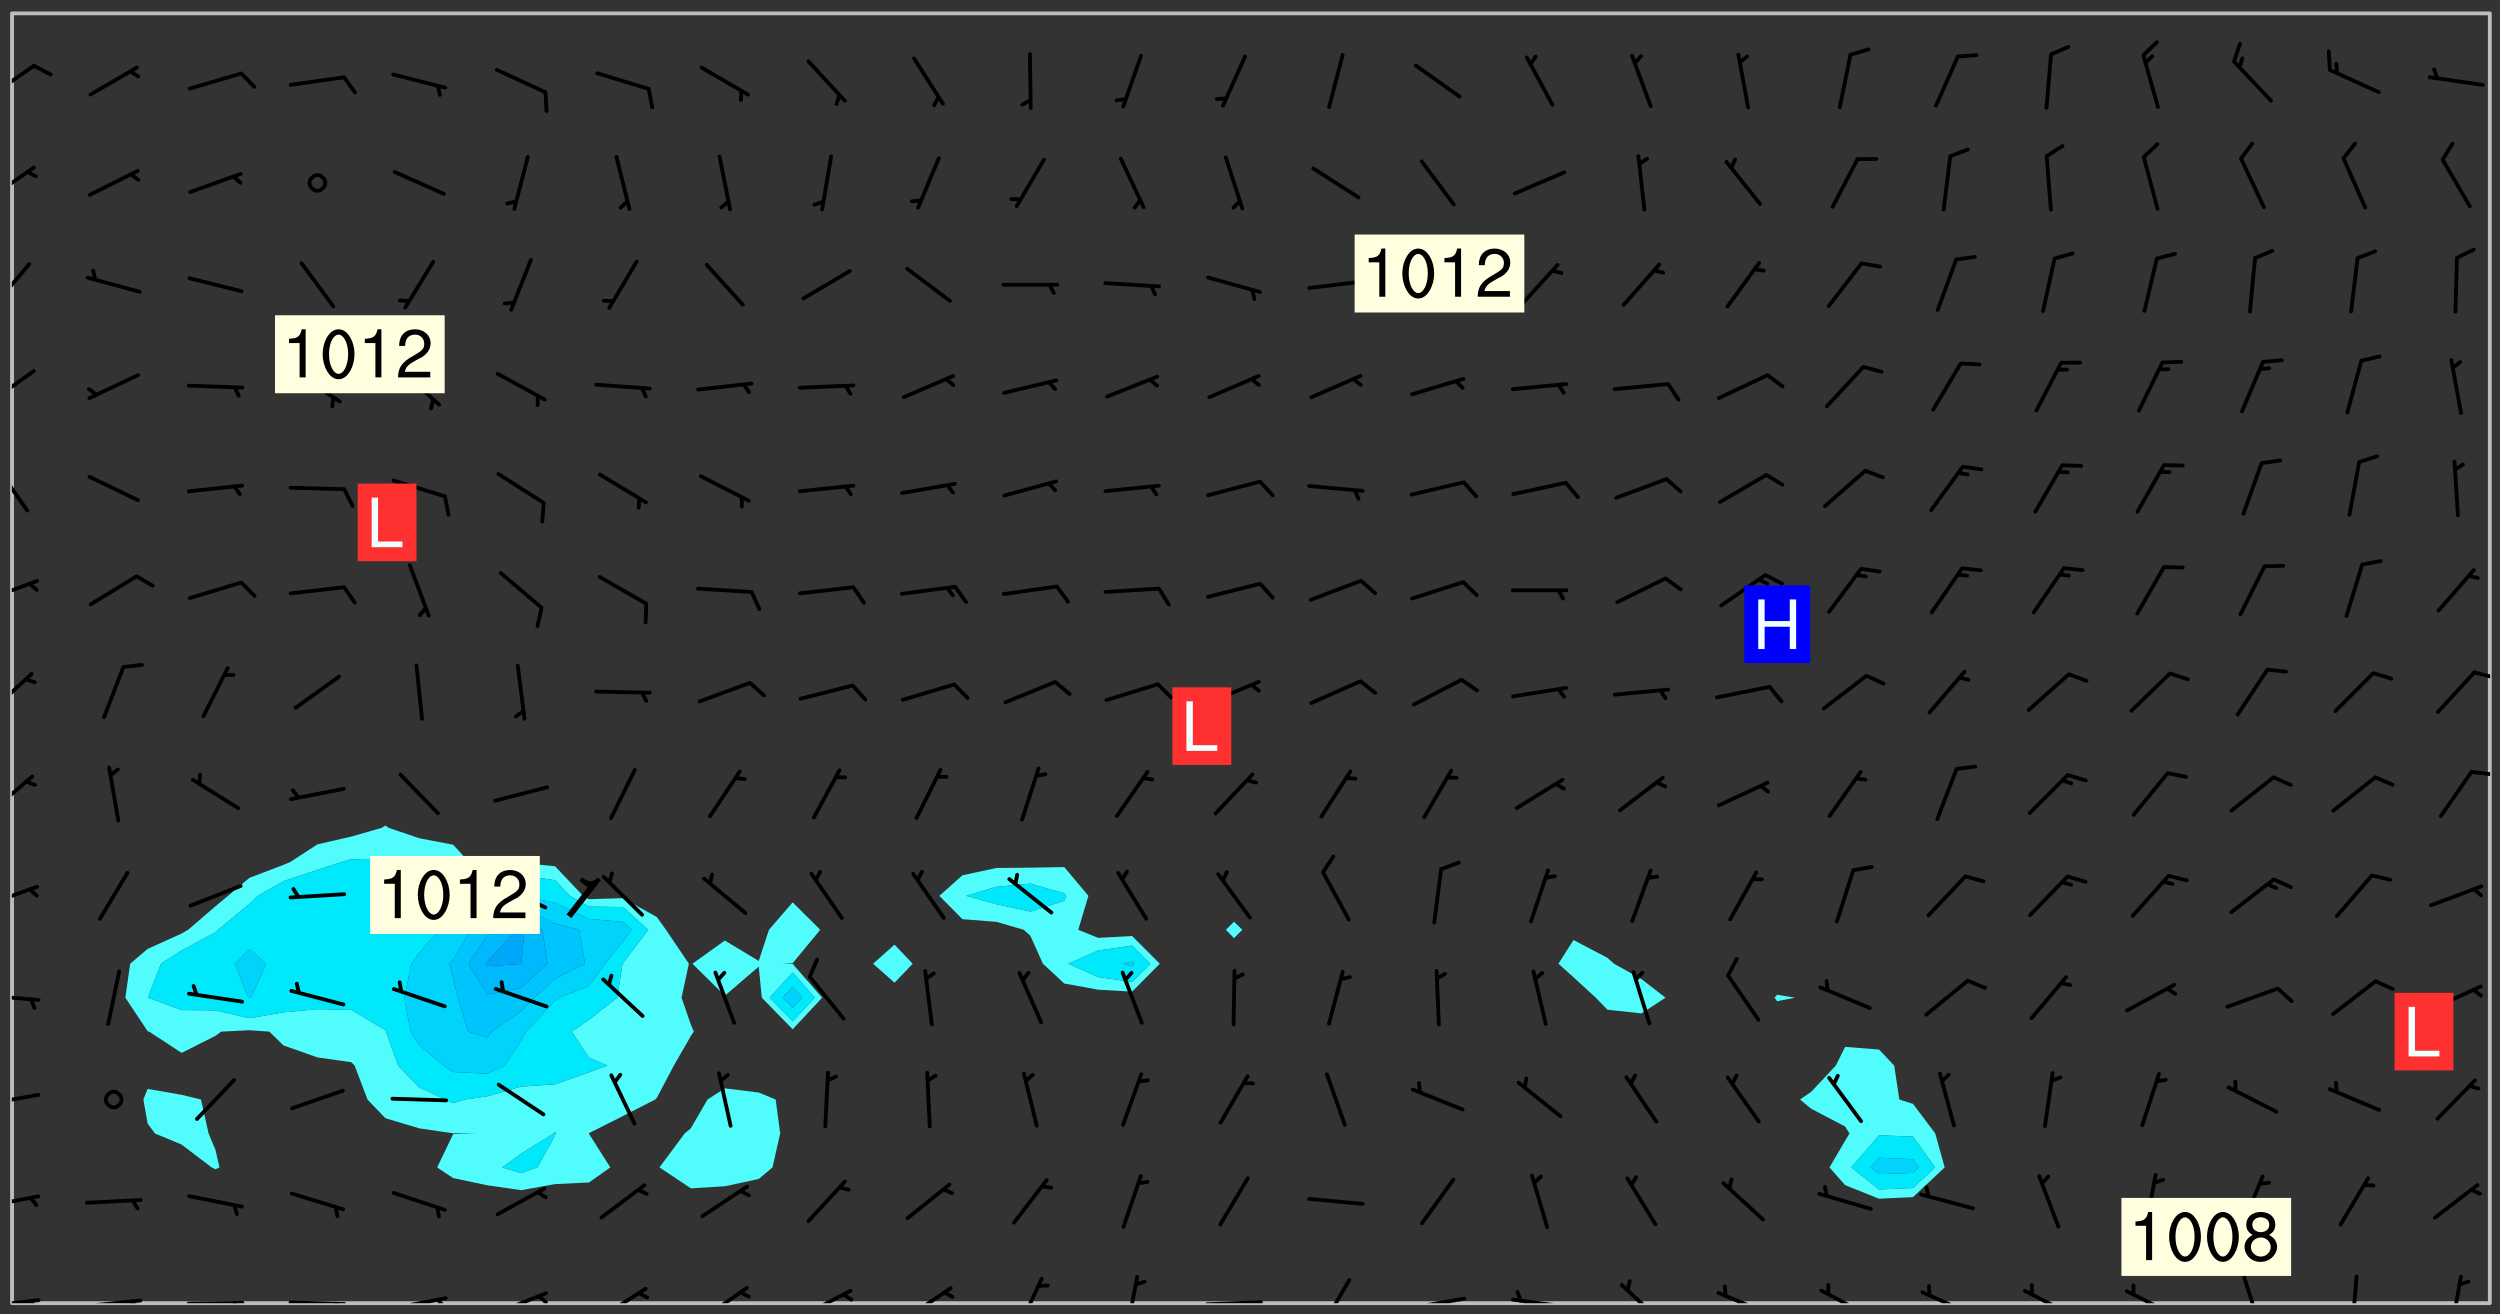 <svg xmlns="http://www.w3.org/2000/svg" role="img" xmlns:xlink="http://www.w3.org/1999/xlink" viewBox="142.45 309.95 326.84 171.84"><rect x="142.45" y="309.95" width="326.84" height="171.84" fill="#333333" stroke="none"/><defs><clipPath id="clip2"><path d="M 144 311.672 L 145 311.672 L 145 480.328 L 144 480.328 Z M 144 311.672"/></clipPath><clipPath id="clip3"><path d="M 144 311.672 L 468 311.672 L 468 480.328 L 144 480.328 Z M 144 311.672"/></clipPath><clipPath id="clip4"><path d="M 467 311.672 L 468 311.672 L 468 480.328 L 467 480.328 Z M 467 311.672"/></clipPath><clipPath id="clip5"><path d="M 144 479 L 148 479 L 148 480.328 L 144 480.328 Z M 144 479"/></clipPath><clipPath id="clip6"><path d="M 146 479 L 148 479 L 148 480.328 L 146 480.328 Z M 146 479"/></clipPath><clipPath id="clip7"><path d="M 153 479 L 162 479 L 162 480.328 L 153 480.328 Z M 153 479"/></clipPath><clipPath id="clip8"><path d="M 159 479 L 161 479 L 161 480.328 L 159 480.328 Z M 159 479"/></clipPath><clipPath id="clip9"><path d="M 166 480 L 175 480 L 175 480.328 L 166 480.328 Z M 166 480"/></clipPath><clipPath id="clip10"><path d="M 172 480 L 174 480 L 174 480.328 L 172 480.328 Z M 172 480"/></clipPath><clipPath id="clip11"><path d="M 180 479 L 188 479 L 188 480.328 L 180 480.328 Z M 180 479"/></clipPath><clipPath id="clip12"><path d="M 186 480 L 188 480 L 188 480.328 L 186 480.328 Z M 186 480"/></clipPath><clipPath id="clip13"><path d="M 193 479 L 201 479 L 201 480.328 L 193 480.328 Z M 193 479"/></clipPath><clipPath id="clip14"><path d="M 199 479 L 201 479 L 201 480.328 L 199 480.328 Z M 199 479"/></clipPath><clipPath id="clip15"><path d="M 207 478 L 215 478 L 215 480.328 L 207 480.328 Z M 207 478"/></clipPath><clipPath id="clip16"><path d="M 212 479 L 215 479 L 215 480.328 L 212 480.328 Z M 212 479"/></clipPath><clipPath id="clip17"><path d="M 220 478 L 228 478 L 228 480.328 L 220 480.328 Z M 220 478"/></clipPath><clipPath id="clip18"><path d="M 234 478 L 241 478 L 241 480.328 L 234 480.328 Z M 234 478"/></clipPath><clipPath id="clip19"><path d="M 247 478 L 254 478 L 254 480.328 L 247 480.328 Z M 247 478"/></clipPath><clipPath id="clip20"><path d="M 252 478 L 254 478 L 254 480.328 L 252 480.328 Z M 252 478"/></clipPath><clipPath id="clip21"><path d="M 260 478 L 267 478 L 267 480.328 L 260 480.328 Z M 260 478"/></clipPath><clipPath id="clip22"><path d="M 275 476 L 279 476 L 279 480.328 L 275 480.328 Z M 275 476"/></clipPath><clipPath id="clip23"><path d="M 289 476 L 292 476 L 292 480.328 L 289 480.328 Z M 289 476"/></clipPath><clipPath id="clip24"><path d="M 300 479 L 308 479 L 308 480.328 L 300 480.328 Z M 300 479"/></clipPath><clipPath id="clip25"><path d="M 315 477 L 320 477 L 320 480.328 L 315 480.328 Z M 315 477"/></clipPath><clipPath id="clip26"><path d="M 326 479 L 335 479 L 335 480.328 L 326 480.328 Z M 326 479"/></clipPath><clipPath id="clip27"><path d="M 339 479 L 348 479 L 348 480.328 L 339 480.328 Z M 339 479"/></clipPath><clipPath id="clip28"><path d="M 340 478 L 342 478 L 342 480.328 L 340 480.328 Z M 340 478"/></clipPath><clipPath id="clip29"><path d="M 354 477 L 360 477 L 360 480.328 L 354 480.328 Z M 354 477"/></clipPath><clipPath id="clip30"><path d="M 366 478 L 374 478 L 374 480.328 L 366 480.328 Z M 366 478"/></clipPath><clipPath id="clip31"><path d="M 380 478 L 388 478 L 388 480.328 L 380 480.328 Z M 380 478"/></clipPath><clipPath id="clip32"><path d="M 393 478 L 401 478 L 401 480.328 L 393 480.328 Z M 393 478"/></clipPath><clipPath id="clip33"><path d="M 406 478 L 414 478 L 414 480.328 L 406 480.328 Z M 406 478"/></clipPath><clipPath id="clip34"><path d="M 420 478 L 428 478 L 428 480.328 L 420 480.328 Z M 420 478"/></clipPath><clipPath id="clip35"><path d="M 435 476 L 439 476 L 439 480.328 L 435 480.328 Z M 435 476"/></clipPath><clipPath id="clip36"><path d="M 449 476 L 451 476 L 451 480.328 L 449 480.328 Z M 449 476"/></clipPath><clipPath id="clip37"><path d="M 462 476 L 465 476 L 465 480.328 L 462 480.328 Z M 462 476"/></clipPath><clipPath id="clip38"><path d="M 144 466 L 148 466 L 148 468 L 144 468 Z M 144 466"/></clipPath><clipPath id="clip39"><path d="M 144 452 L 148 452 L 148 455 L 144 455 Z M 144 452"/></clipPath><clipPath id="clip40"><path d="M 144 439 L 148 439 L 148 441 L 144 441 Z M 144 439"/></clipPath><clipPath id="clip41"><path d="M 144 425 L 148 425 L 148 429 L 144 429 Z M 144 425"/></clipPath><clipPath id="clip42"><path d="M 144 411 L 147 411 L 147 417 L 144 417 Z M 144 411"/></clipPath><clipPath id="clip43"><path d="M 465 410 L 468 410 L 468 412 L 465 412 Z M 465 410"/></clipPath><clipPath id="clip44"><path d="M 144 397 L 147 397 L 147 404 L 144 404 Z M 144 397"/></clipPath><clipPath id="clip45"><path d="M 465 397 L 468 397 L 468 399 L 465 399 Z M 465 397"/></clipPath><clipPath id="clip46"><path d="M 144 385 L 148 385 L 148 389 L 144 389 Z M 144 385"/></clipPath><clipPath id="clip47"><path d="M 144 370 L 147 370 L 147 377 L 144 377 Z M 144 370"/></clipPath><clipPath id="clip48"><path d="M 144 358 L 148 358 L 148 363 L 144 363 Z M 144 358"/></clipPath><clipPath id="clip49"><path d="M 144 344 L 147 344 L 147 351 L 144 351 Z M 144 344"/></clipPath><clipPath id="clip50"><path d="M 144 331 L 148 331 L 148 337 L 144 337 Z M 144 331"/></clipPath><clipPath id="clip51"><path d="M 144 318 L 148 318 L 148 323 L 144 323 Z M 144 318"/></clipPath><g id="surface760" clip-path="url(#clip1)"><path fill="#fff" fill-opacity="0" fill-rule="evenodd" d="M 0 0 L 1000 0 L 1000 1000 L 0 1000 Z M 0 0"/><path fill="#d3d3d3" fill-opacity="0" fill-rule="evenodd" d="M162.152 355.867L161.918 356.16 161.977 356.395 162.094 356.566 162.27 356.801 162.562 357.148 162.676 357.207 162.793 357.035 162.852 356.801 163.027 356.625 163.492 356.449 164.191 356.449 164.426 356.742 164.715 357.559 164.773 357.734 164.949 357.965 165.301 358.199 166 358.898 166.172 359.074 166.406 359.422 166.641 359.832 166.93 360.414 167.34 360.879 167.57 361.113 167.805 361.289 167.922 361.52 168.098 361.812 168.27 362.977 168.27 363.211 168.328 363.5 168.387 363.617 168.504 363.734 168.852 364.145 168.969 364.316 169.145 364.492 169.32 364.727 169.438 364.898 169.609 365.25 169.668 365.484 169.902 365.891 170.137 365.832 169.961 366.008 169.902 366.938 169.32 366.938 169.086 366.824 168.738 366.938 168.621 367.055 168.562 367.348 168.504 367.523 168.387 367.695 167.922 367.988 167.863 368.223 167.805 368.336 167.805 368.98 167.863 369.152 167.863 369.562 167.922 369.621 167.922 370.027 167.98 370.434 168.098 370.609 168.156 370.668 168.387 371.309 168.328 371.602 168.328 372.301 168.27 372.883 168.27 373.117 168.211 373.348 168.156 373.699 168.156 375.621 168.211 375.738 168.637 375.738 168.27 375.855 168.246 376.207 169.137 377.375 170.879 377.914 172.219 378.273 172.219 378.812 172.309 379.621 172.844 380.336 174.363 380.605 175.254 380.52 175.344 381.684 175.879 381.863 177.039 381.684 179.094 380.699 180.254 380.336 182.133 380.16 183.828 379.98 183.648 380.699 182.133 380.785 180.883 380.875 180.078 381.145 179.004 381.953 179.273 382.672 179.809 383.57 179.629 384.195 179.363 385.004 179.629 386.082 180.254 386.98 181.059 387.16 182.309 386.98 182.043 387.703 182.141 388.207 182.195 388.5 182.195 388.672 182.254 388.965 182.254 389.371 182.43 389.488 182.781 389.605 183.188 389.605 183.48 389.43 183.594 389.312 183.652 389.195 183.77 388.965 183.828 388.789 184.18 388.324 184.41 388.148 184.586 388.09 184.762 388.148 184.82 388.324 184.938 389.312 184.992 389.781 185.051 389.953 185.168 390.188 185.344 390.246 186.16 390.305 186.449 390.305 186.566 390.539 186.625 390.945 186.684 391.297 186.684 392.402 186.801 392.695 186.918 393.043 187.207 393.742 187.383 394.094 187.965 394.848 188.316 395.023 188.488 395.082 188.957 395.316 189.598 395.781 189.945 396.016 190.238 396.191 190.531 396.246 190.762 396.309 191.578 396.656 191.871 396.832 191.984 397.004 192.336 397.355 192.453 397.531 192.977 398.172 192.977 398.461 193.035 398.812 193.035 399.16 193.094 399.512 193.152 399.801 193.27 399.859 193.441 399.918 193.617 399.918 194.199 400.152 194.375 400.27 194.551 400.559 194.727 400.793 194.84 401.027 195.133 401.258 195.25 401.375 195.25 401.785 195.309 401.84 195.598 402.074 195.832 402.191 195.891 402.309 196.008 402.48 196.066 402.598 196.297 402.832 196.355 403.008 196.59 403.066 196.707 403.125 196.59 403.238 196.531 403.355 196.531 403.473 196.414 403.766 196.297 404.055 196.297 404.637 196.473 404.754 196.59 404.812 196.648 404.93 196.766 405.047 196.879 405.105 197.055 405.453 197.113 405.805 197.172 406.211 197.172 406.387 197.113 406.562 196.996 407.262 196.996 407.434 197.113 407.609 197.406 407.902 197.812 407.902 197.988 408.02 198.105 408.191 198.223 408.484 198.223 408.719 197.695 408.719 197.465 408.484 197.23 408.484 197.055 408.543 196.996 409.242 197.055 409.59 197.172 409.766 197.348 410.176 197.465 410.406 197.754 410.875 197.93 410.93 198.453 410.93 198.688 410.988 199.445 411.629 199.504 411.922 199.504 412.156 199.562 412.215 199.793 412.562 199.793 412.914 199.676 413.086 199.676 413.379 199.969 413.668 200.262 413.844 200.434 413.902 200.727 414.078 201.02 414.195 201.602 414.602 201.891 414.836 202.184 415.012 202.402 415.172 202.418 415.184 202.648 415.359 203.289 415.883 203.465 416.117 203.582 416.293 203.758 416.469 203.871 416.641 203.871 417.281 203.988 417.457 204.457 417.574 205.039 417.691 205.273 417.75 205.504 417.863 205.797 417.98 205.91 418.039 206.496 418.391 206.785 418.562 206.961 418.625 207.137 418.68 207.312 418.738 208.012 419.09 208.301 419.266 208.535 419.32 208.824 419.496 209.059 419.613 209.699 420.02 209.992 420.137 210.164 420.195 210.398 420.254 210.809 420.312 211.039 420.371 211.273 420.488 211.332 420.66 210.922 420.836 211.391 420.895 211.449 421.188 211.562 421.422 211.738 421.477 211.973 421.535 212.148 421.594 212.555 421.711 213.195 421.945 213.312 422.117 213.371 422.352 213.371 422.527 213.312 422.645 213.254 423.051 213.488 423.285 213.605 423.344 213.953 423.461 214.594 423.691 214.77 423.809 215.059 423.926 215.234 424.102 215.469 424.566 216.051 425.672 216.227 425.848 216.574 426.023 216.75 426.141 217.102 426.258 218.148 426.781 218.383 426.84 218.848 426.953 219.141 427.012 219.605 427.188 220.363 427.77 220.598 428.004 220.945 428.469 221.121 428.645 221.41 428.879 222.227 429.578 222.52 429.754 222.809 430.043 223.102 430.219 223.395 430.508 224.09 431.148 224.266 431.324 224.559 431.559 224.848 431.793 225.316 432.082 225.957 432.664 226.305 432.898 226.539 433.191 226.887 433.539 227.238 434.004 228.172 434.996 228.52 435.402 228.637 435.578 228.871 435.637 228.984 435.754 229.629 435.93 229.859 436.043 230.094 436.102 230.387 436.277 230.617 436.395 231.551 437.094 231.957 437.5 232.191 437.676 232.598 437.852 232.832 437.969 233.648 438.316 233.996 438.551 234.23 438.668 234.523 438.957 234.754 439.074 235.512 439.426 235.863 439.598 236.094 439.656 236.387 439.773 236.621 439.832 237.492 440.008 238.309 440.008 238.777 440.238 238.949 440.297 239.824 440.996 240.289 441.113 240.582 441.172 240.758 441.23 240.988 441.289 241.457 441.348 241.805 441.406 242.156 441.465 242.562 441.523 242.855 441.523 243.027 441.582 243.027 441.812 243.203 441.988 243.496 441.988 243.844 442.047 244.195 442.105 244.895 442.223 245.535 442.223 246 441.988 246.293 441.812 246.465 441.695 246.875 441.523 247.164 441.348 248.098 440.883 248.566 440.59 249.09 440.297 249.555 440.125 250.02 439.949 251.07 439.484 251.359 439.367 251.77 439.25 252.059 439.133 252.586 438.957 254.102 438.258 254.684 437.91 254.973 437.852 255.266 437.793 255.613 437.676 256.488 437.445 256.84 437.328 256.953 437.328 257.188 437.27 258.062 437.035 258.297 436.977 259.109 436.977 259.461 436.918 260.277 436.801 260.449 436.742 260.801 436.688 261.094 436.629 261.324 436.57 262.141 436.395 262.316 436.336 262.664 436.336 262.898 436.277 263.363 436.16 264.121 435.988 264.355 435.93 264.703 435.93 265.113 435.812 265.402 435.754 266.688 435.695 266.977 435.695 267.387 435.637 267.617 435.578 267.793 435.578 268.668 435.461 269.074 435.461 269.484 435.344 269.832 435.344 270.184 435.23 271.055 435.172 272.805 435.172 273.852 435.461 274.262 435.578 274.551 435.695 274.902 435.812 275.191 435.93 276.242 436.102 276.531 436.16 276.824 436.16 277.117 436.219 277.289 436.277 277.699 436.336 277.871 436.395 277.988 436.453 278.105 436.453 278.223 436.512 278.574 436.57 278.688 436.57 279.098 436.637 281.02 437.031 282.945 437.426 284.465 437.875 286.16 438.594 288.305 439.398 289.91 438.68 291.34 437.875 292.5 436.797 293.75 436.348 296.785 435.629 298.66 435.27 300.805 433.922 303.039 432.668 305.539 431.41 307.234 430.961 309.02 430.781 310.18 430.512 310.805 431.051 312.145 430.781 312.859 429.793 313.844 428.449 314.289 428.27 315.094 427.91 316.969 427.371 318.754 426.922 320.004 426.652 321.164 426.562 322.863 426.473 324.824 426.203 326.074 426.113 326.613 426.113 327.238 426.023 328.129 426.023 330.273 425.844 332.684 425.664 335.273 425.574 336.969 425.754 338.578 425.844 340.008 426.203 341.168 426.922 343.043 427.91 344.203 429.438 344.469 430.152 345.098 430.242 345.453 431.141 345.988 431.68 346.523 433.207 347.598 433.566 348.133 433.566 347.328 434.102 347.418 435.809 348.133 438.504 349.023 439.309 349.918 440.297 350.633 441.555 352.418 442.094 353.938 441.914 354.293 443.258 355.902 442.453 356.883 441.914 357.152 442.184 357.469 441.969 357.688 441.824 358.488 442.273 358.938 441.914 359.293 441.914 359.828 441.645 360.367 440.926 360.902 440.656 361.527 439.668 362.688 440.117 363.527 440.488 364.922 441.105 366.617 440.926 368.223 440.926 370.008 441.016 370.188 439.309 370.723 437.965 371.527 438.234 372.02 439.082 372.422 439.488 372.332 440.027 372.332 440.387 373.047 440.836 373.758 440.566 375.188 440.566 375.547 441.555 375.992 442.812 376.707 444.156 377.957 444.785 379.652 445.414 380.367 445.234 380.547 444.695 381.527 444.605 381.977 444.965 382.062 446.223 381.797 446.852 381.262 447.031 381.262 447.57 381.977 448.555 382.242 449.094 383.227 450.082 384.027 451.16 383.762 451.52 383.672 452.418 383.047 454.75 382.691 456.816 382.602 458.609 382.422 459.328 382.332 459.867 382.332 461.305 381.352 463.188 380.992 464.895 380.457 465.793 379.652 466.961 379.387 467.5 381.441 468.754 381.527 469.113 381.172 469.652 381.082 469.473 381.082 470.281 381.172 471.719 380.727 472.434 379.652 472.527 379.387 473.242 379.922 474.141 380.727 474.859 381.887 475.668 383.227 475.938 383.672 476.297 383.316 476.746 381.527 476.656 380.277 476.207 379.562 475.488 378.938 475.398 378.762 478.988 378.574 480.297 467.934 480.297 467.934 311.703 412.664 311.703 412.664 360.785 413.426 360.91 416.715 361.453 418.738 364.289 418.738 367.043 421.09 367.375 423.438 367.707 427.488 367.707 426.109 371.867 424.086 372.574 422.062 373.277 421.52 373.621 418.926 375.238 418.738 375.355 416.715 373.277 415.984 370.535 413.312 368.457 411.938 364.957 411.871 364.875 409.914 362.203 412.664 360.785 412.664 311.703 294.422 311.703 294.422 403.117 294.539 403.148 294.672 403.16 294.746 403.234 294.852 403.281 294.941 403.34 295.027 403.398 295.117 403.457 295.414 403.754 295.473 403.844 295.504 403.961 295.531 404.078 295.547 404.215 295.516 404.332 295.457 404.422 295.398 404.508 295.355 404.613 295.309 404.715 295.281 404.836 295.281 404.98 295.457 405.25 295.605 405.398 295.68 405.484 295.754 405.559 295.797 405.664 295.859 405.754 295.918 405.84 295.961 405.945 296.02 406.035 296.066 406.137 296.109 406.242 296.168 406.328 296.285 406.508 296.359 406.582 296.422 406.668 296.48 406.758 296.523 406.863 296.582 406.953 296.641 407.039 296.703 407.129 296.762 407.219 296.805 407.32 296.922 407.5 296.996 407.574 297.055 407.66 297.129 407.734 297.219 407.793 297.324 407.84 297.473 407.84 297.605 407.824 297.738 407.84 297.84 407.793 297.914 407.719 297.961 407.617 297.945 407.484 297.945 407.336 297.898 407.23 297.871 407.113 297.824 407.012 297.797 406.891 297.754 406.789 297.691 406.699 297.648 406.598 297.605 406.492 297.574 406.375 297.559 406.242 297.547 406.105 297.633 406.047 297.691 405.961 297.812 405.93 297.855 406.035 297.871 406.168 297.871 406.285 297.93 406.387 297.988 406.477 298.078 406.535 298.227 406.684 298.285 406.773 298.328 406.879 298.316 406.98 298.402 407.039 298.508 407.086 298.594 407.145 298.684 407.203 298.758 407.277 298.641 407.305 298.535 407.352 298.449 407.41 298.375 407.484 298.316 407.574 298.254 407.66 298.227 407.781 298.18 407.883 298.137 407.988 298.105 408.105 298.094 408.238 298.078 408.371 298.078 408.52 298.105 408.637 298.152 408.742 298.195 408.844 298.254 408.934 298.328 409.008 298.418 409.066 298.492 409.141 298.582 409.199 298.641 409.289 298.684 409.395 298.73 409.496 298.848 409.527 298.98 409.543 299.129 409.543 299.246 409.512 299.352 409.555 299.395 409.66 299.441 409.762 299.469 409.883 299.5 410 299.527 410.117 299.559 410.238 299.586 410.355 299.691 410.398 299.793 410.445 299.926 410.43 300.074 410.578 300.137 410.664 300.211 410.738 300.281 410.812 300.371 410.875 300.477 410.918 300.578 410.961 300.695 410.992 300.832 411.008 300.949 410.977 301.023 410.902 301.051 410.785 301.039 410.652 301.008 410.531 300.98 410.414 301.023 410.309 301.141 410.309 301.23 410.371 301.348 410.398 301.496 410.398 301.629 410.414 301.777 410.414 301.91 410.43 302.043 410.414 302.191 410.414 302.324 410.398 302.457 410.387 302.594 410.398 302.711 410.371 302.844 410.355 303.035 410.297 302.977 410.473 302.961 410.605 302.934 410.727 302.918 410.859 302.859 410.945 302.727 410.961 302.621 411.008 302.516 411.051 302.398 411.082 302.281 411.109 302.016 411.141 301.867 411.141 301.734 411.156 301.66 411.23 301.719 411.316 301.867 411.465 301.984 411.645 302.059 411.715 302.148 411.777 302.238 411.836 302.324 411.895 302.414 411.953 302.516 411.996 302.621 412.059 302.727 412.102 302.812 412.16 302.918 412.207 303.02 412.25 303.199 412.367 303.258 412.457 303.215 412.559 303.168 412.664 303.184 412.797 303.406 413.02 303.465 413.109 303.508 413.211 303.539 413.332 303.582 413.434 303.598 413.566 303.629 413.684 303.641 413.82 303.672 413.938 303.82 414.086 303.922 414.129 304.027 414.172 304.145 414.203 304.277 414.219 304.414 414.234 304.531 414.234 304.648 414.203 304.738 414.145 304.781 414.039 304.828 413.938 304.871 413.832 304.902 413.715 304.914 413.582 304.914 413.434 304.902 413.301 304.887 413.168 304.855 413.051 304.812 412.945 304.766 412.84 304.723 412.738 304.68 412.633 304.664 412.5 304.68 412.367 304.707 412.25 304.738 412.133 304.766 412.012 304.812 411.91 304.902 411.852 304.988 411.789 305.062 411.715 305.152 411.656 305.375 411.434 305.434 411.348 305.508 411.273 305.625 411.094 305.684 411.008 305.684 410.859 305.609 410.785 305.508 410.738 305.402 410.695 305.301 410.652 305.242 410.562 305.195 410.457 305.168 410.34 305.258 410.281 305.375 410.25 305.477 410.207 305.656 410.09 305.805 409.941 305.816 409.809 305.805 409.703 305.715 409.645 305.582 409.66 305.434 409.66 305.301 409.676 305.168 409.66 305.047 409.629 304.961 409.57 304.887 409.496 304.828 409.406 304.766 409.32 304.648 409.141 304.59 409.055 304.621 408.934 304.707 408.875 304.828 408.844 304.887 408.758 304.887 408.637 304.855 408.52 304.797 408.43 304.738 408.344 304.691 408.238 304.664 408.121 304.648 407.988 304.707 407.898 304.781 407.824 304.871 407.766 304.988 407.586 305.062 407.512 305.121 407.426 305.27 407.277 305.391 407.246 305.523 407.23 305.656 407.246 305.73 407.32 305.773 407.426 305.789 407.559 305.758 407.676 305.641 407.707 305.508 407.719 305.359 407.867 305.316 407.973 305.27 408.074 305.242 408.195 305.211 408.312 305.211 408.461 305.242 408.578 305.285 408.684 305.344 408.773 305.418 408.844 305.492 408.918 305.609 408.949 305.73 408.977 305.848 408.949 305.98 408.934 306.098 408.934 306.188 408.992 306.262 409.066 306.309 409.172 306.367 409.258 306.469 409.305 306.602 409.32 306.707 409.363 306.793 409.422 306.781 409.527 306.707 409.602 306.527 409.719 306.469 409.809 306.379 409.867 306.309 409.941 306.234 410.016 306.172 410.105 306.145 410.223 306.129 410.355 306.145 410.488 306.129 410.621 306.129 410.77 306.145 410.902 306.172 411.02 306.203 411.141 306.277 411.215 306.367 411.273 306.453 411.332 306.543 411.391 306.66 411.422 306.66 411.508 306.559 411.555 306.469 411.613 306.203 411.645 306.086 411.672 305.938 411.672 305.832 411.715 305.73 411.762 305.672 411.852 305.609 412.086 305.598 412.219 305.566 412.34 305.551 412.473 305.551 412.766 305.539 412.898 305.551 413.035 305.566 413.168 305.699 413.184 305.832 413.195 305.953 413.227 306.039 413.285 306.113 413.359 306.16 413.465 306.203 413.566 306.219 413.699 306.219 414.145 306.203 414.277 306.203 414.723 306.234 414.988 306.262 415.105 306.277 415.238 306.309 415.355 306.395 415.566 306.426 415.832 306.426 415.98 306.395 416.098 306.367 416.215 306.336 416.336 306.309 416.453 306.277 416.57 306.246 416.691 306.234 416.824 306.219 416.957 306.309 417.016 306.426 416.984 306.527 417 306.574 417.105 306.543 417.371 306.543 417.812 306.5 417.918 306.453 418.023 306.41 418.125 306.367 418.23 306.309 418.316 306.277 418.438 306.234 418.555 306.203 418.672 306.188 418.805 306.203 418.938 306.262 419.027 306.367 419.074 306.453 419.133 306.512 419.219 306.5 419.355 306.469 419.473 306.426 419.574 306.426 420.02 306.41 420.152 306.41 420.301 306.379 420.418 306.336 420.523 306.309 420.641 306.262 420.746 306.219 420.848 306.188 420.969 306.16 421.086 306.129 421.219 306.098 421.336 306.07 421.453 306.027 421.559 305.996 421.676 305.965 421.797 305.953 421.93 305.938 422.062 305.938 422.359 305.965 422.477 305.965 422.625 306.012 423.023 306.039 423.141 306.098 423.23 306.219 423.262 306.367 423.262 306.5 423.246 306.559 423.336 306.559 423.453 306.5 423.543 306.41 423.602 306.309 423.645 306.203 423.691 306.113 423.75 306.027 423.809 305.891 423.824 305.773 423.793 305.641 423.777 305.539 423.824 305.477 423.91 305.465 424.047 305.449 424.18 305.418 424.297 305.391 424.414 305.375 424.547 305.344 424.668 305.344 424.965 305.359 425.098 305.391 425.215 305.391 425.363 305.402 425.496 305.402 425.645 305.375 425.762 305.328 425.863 305.301 425.984 305.27 426.102 305.211 426.191 305.137 426.266 305.035 426.309 304.93 426.355 304.812 426.383 304.691 426.414 304.59 426.367 304.648 426.281 304.754 426.234 304.781 426.117 304.812 426 304.84 425.879 304.871 425.762 304.871 425.613 304.887 425.48 304.855 425.363 304.812 425.258 304.707 425.273 304.633 425.348 304.531 425.391 304.441 425.453 304.367 425.527 304.324 425.629 304.309 425.762 304.277 425.879 304.25 426 304.219 426.117 304.191 426.234 304.16 426.355 304.133 426.473 304.102 426.59 304.059 426.695 303.969 426.754 303.879 426.754 303.762 426.723 303.73 426.637 303.746 426.5 303.715 426.383 303.715 426.234 303.703 426.102 303.703 425.953 303.641 425.719 303.613 425.598 303.57 425.496 303.523 425.391 303.465 425.305 303.406 425.215 303.363 425.109 303.301 425.023 303.152 424.875 303.082 424.801 302.977 424.754 302.871 424.711 302.77 424.668 302.473 424.371 302.383 424.297 302.297 424.238 302.191 424.195 302.102 424.133 302.016 424.074 301.91 424.031 301.82 423.973 301.734 423.91 301.66 423.84 301.555 423.793 301.469 423.734 301.363 423.691 301.273 423.629 301.172 423.586 301.066 423.543 300.98 423.484 300.875 423.438 300.77 423.395 300.668 423.348 300.578 423.289 300.477 423.246 300.371 423.203 300.281 423.141 300.164 423.113 300.031 423.098 299.898 423.113 299.75 423.113 299.617 423.129 299.5 423.098 299.41 423.039 299.336 422.965 299.246 422.906 299.145 422.859 298.996 422.859 298.875 422.832 298.773 422.789 298.699 422.715 298.582 422.535 298.492 422.477 298.391 422.434 298.301 422.371 298.195 422.328 298.105 422.27 298.02 422.211 297.914 422.164 297.855 422.078 297.797 421.988 297.754 421.883 297.707 421.781 297.633 421.707 297.547 421.648 297.473 421.574 297.383 421.516 297.16 421.293 297.117 421.188 297.086 420.922 297.191 420.879 297.336 420.879 297.441 420.922 297.516 420.996 297.605 421.055 297.691 421.113 297.797 421.16 297.887 421.219 298.035 421.367 298.105 421.441 298.254 421.59 298.316 421.676 298.391 421.75 298.477 421.809 298.551 421.883 298.641 421.945 298.73 422.004 298.816 422.062 299.086 422.238 299.188 422.285 299.293 422.328 299.395 422.371 299.441 422.297 299.5 422.211 299.574 422.137 299.645 422.062 299.75 422.105 299.824 422.18 299.883 422.27 299.926 422.371 299.973 422.477 300.016 422.582 300.137 422.609 300.254 422.582 300.328 422.492 300.371 422.387 300.43 422.297 300.504 422.223 300.609 422.18 300.727 422.152 300.859 422.164 300.949 422.223 301.098 422.371 301.156 422.461 301.199 422.566 301.246 422.668 301.289 422.773 301.332 422.875 301.438 422.922 301.543 422.965 301.676 422.98 301.762 422.922 301.82 422.832 301.895 422.758 302 422.715 302.117 422.742 302.223 422.789 302.324 422.832 302.43 422.875 302.531 422.922 302.711 423.039 302.711 423.156 302.695 423.289 302.711 423.422 302.727 423.559 302.785 423.645 302.887 423.691 303.008 423.719 303.125 423.75 303.273 423.75 303.391 423.719 303.449 423.629 303.629 423.512 303.688 423.422 303.762 423.348 303.82 423.262 303.938 423.082 304.117 422.965 304.234 422.996 304.324 423.055 304.367 423.129 304.352 423.262 304.352 423.379 304.441 423.438 304.59 423.438 304.723 423.422 304.855 423.41 305.121 423.379 305.227 423.336 305.344 423.305 305.465 423.277 305.539 423.203 305.609 423.129 305.672 423.039 305.656 422.934 305.609 422.832 305.508 422.789 305.402 422.773 305.285 422.801 305.02 422.832 304.871 422.832 304.797 422.758 304.707 422.699 304.59 422.668 304.473 422.641 304.34 422.625 304.191 422.625 304.059 422.641 303.762 422.641 303.656 422.594 303.508 422.445 303.465 422.344 303.406 422.254 303.629 422.031 303.715 421.973 303.82 421.93 303.938 421.898 304.07 421.883 304.203 421.898 304.34 421.914 304.441 421.957 304.574 421.945 304.664 421.883 304.766 421.84 304.828 421.75 304.781 421.648 304.691 421.59 304.574 421.559 304.473 421.516 304.414 421.426 304.352 421.336 304.352 421.219 304.367 421.086 304.473 421.039 304.547 420.969 304.547 420.848 304.457 420.789 304.426 420.672 304.516 420.613 304.59 420.539 304.633 420.434 304.691 420.344 304.738 420.242 304.754 420.109 304.754 419.961 304.707 419.855 304.664 419.754 304.574 419.695 304.441 419.68 304.34 419.637 304.203 419.621 304.086 419.59 303.641 419.59 303.508 419.574 303.375 419.562 303.242 419.547 303.125 419.516 302.977 419.516 302.844 419.5 302.711 419.488 302.445 419.457 302.324 419.414 302.238 419.355 302.164 419.281 302.164 419.133 302.176 419 302.281 418.953 302.383 418.91 302.516 418.895 302.668 418.895 302.801 418.879 303.094 418.879 303.215 418.91 303.316 418.953 303.406 419.012 303.641 419.074 303.762 419.027 303.852 418.969 303.953 418.926 304.086 418.91 304.191 418.953 304.293 419 304.426 419.012 304.547 418.984 304.691 418.984 304.812 418.953 304.93 418.926 305.035 418.879 305.109 418.805 305.195 418.746 305.344 418.598 305.402 418.512 305.449 418.406 305.477 418.289 305.492 418.184 305.391 418.141 305.301 418.082 305.184 418.051 305.078 418.008 304.988 417.945 304.914 417.859 304.84 417.785 304.738 417.742 304.633 417.695 304.531 417.652 304.473 417.562 304.426 417.461 304.34 417.25 304.277 417.164 304.219 417.074 304.145 417 304.059 416.941 303.789 416.941 303.672 416.973 303.582 417.031 303.48 417.074 303.348 417.09 303.242 417.074 303.215 416.957 303.152 416.867 303.035 416.836 302.934 416.793 302.785 416.645 302.754 416.527 302.738 416.422 302.812 416.348 302.992 416.23 303.109 416.203 303.227 416.172 303.363 416.188 303.465 416.23 303.57 416.273 303.672 416.32 303.777 416.363 303.895 416.395 304.027 416.41 304.145 416.438 304.277 416.453 304.383 416.438 304.473 416.379 304.398 416.305 304.293 416.262 304.219 416.188 304.145 416.098 303.996 415.949 303.91 415.891 303.82 415.832 303.746 415.758 303.656 415.699 303.555 415.652 303.434 415.625 303.332 415.578 303.227 415.535 303.109 415.504 303.008 415.461 302.887 415.43 302.738 415.43 302.621 415.461 302.516 415.504 302.43 415.566 302.25 415.684 302.164 415.742 302.074 415.801 301.969 415.848 301.883 415.906 301.777 415.949 301.676 415.992 301.57 416.039 301.496 416.113 301.438 416.203 301.379 416.289 301.332 416.395 301.273 416.48 301.199 416.555 301.066 416.543 300.949 416.512 300.832 416.512 300.758 416.586 300.668 416.645 300.594 416.719 300.504 416.777 300.418 416.836 300.312 416.883 300.211 416.926 300.074 416.941 299.973 416.898 299.824 416.75 299.719 416.703 299.633 416.703 299.527 416.75 299.426 416.793 299.305 416.824 299.188 416.793 299.113 416.719 299.113 416.602 299.145 416.48 299.219 416.41 299.277 416.32 299.352 416.246 299.469 416.215 299.574 416.172 299.867 416.172 300 416.156 300.137 416.141 300.238 416.098 300.328 416.039 300.43 415.992 300.52 415.934 300.652 415.922 300.742 415.98 300.875 415.992 300.965 415.934 301.051 415.875 301.156 415.832 301.246 415.773 301.332 415.711 301.422 415.652 301.57 415.504 301.629 415.418 301.688 415.328 301.793 415.285 301.926 415.27 302.043 415.297 302.164 415.328 302.223 415.27 302.281 415.18 302.312 414.914 302.34 414.797 302.445 414.809 302.578 414.824 302.68 414.781 302.77 414.723 302.828 414.633 302.902 414.559 302.961 414.469 303.008 414.367 303.02 414.234 303.008 414.102 302.961 413.996 302.812 413.848 302.754 413.758 302.695 413.672 302.652 413.566 302.652 413.121 302.668 412.988 302.668 412.84 302.68 412.707 302.621 412.648 302.531 412.707 302.43 412.664 302.25 412.547 302.164 412.488 302.102 412.398 302.043 412.309 301.969 412.234 301.883 412.176 301.762 412.207 301.66 412.219 301.555 412.266 301.469 412.324 301.363 412.367 301.215 412.516 301.125 412.574 301.039 412.633 300.949 412.695 300.844 412.738 300.711 412.754 300.711 412.633 300.816 412.59 300.934 412.559 301.008 412.488 301.051 412.383 301.051 412.234 301.023 412.117 300.875 411.969 300.742 411.953 300.594 411.953 300.477 411.984 300.371 412.027 300.27 412.07 300.18 412.133 300.062 412.16 299.988 412.086 300 411.953 299.957 411.852 299.914 411.746 299.824 411.688 299.707 411.715 299.586 411.746 299.469 411.777 299.367 411.82 299.246 411.852 299.145 411.895 299.039 411.938 298.949 411.996 298.848 412.012 298.848 411.895 298.863 411.762 298.805 411.672 298.73 411.715 298.582 411.863 298.523 411.953 298.449 412.027 298.402 412.133 298.359 412.234 298.285 412.309 298.227 412.398 298.152 412.473 298.094 412.559 298.02 412.633 297.93 412.695 297.855 412.766 297.781 412.84 297.68 412.855 297.547 412.871 297.441 412.828 297.441 412.707 297.59 412.559 297.633 412.457 297.691 412.367 297.738 412.266 297.781 412.16 297.84 412.07 297.871 411.953 297.914 411.852 297.945 411.73 297.973 411.613 298.02 411.508 298.062 411.406 298.105 411.301 298.18 411.23 298.27 411.168 298.359 411.109 298.461 411.066 298.758 411.066 299.023 411.035 299.129 410.992 299.055 410.918 298.938 410.887 298.832 410.844 298.742 410.785 298.641 410.738 298.551 410.68 298.449 410.637 298.344 410.594 298.254 410.531 298.168 410.473 298.062 410.43 297.961 410.387 297.84 410.355 297.723 410.324 297.621 410.281 297.5 410.25 297.398 410.207 297.309 410.148 297.266 410.043 297.25 409.91 297.352 409.867 297.484 409.852 297.621 409.867 297.754 409.852 297.855 409.809 297.914 409.719 297.93 409.613 297.84 409.555 297.766 409.48 297.664 409.438 297.574 409.379 297.426 409.23 297.383 409.125 297.367 408.992 297.367 408.699 297.309 408.609 297.219 408.551 297.145 408.477 297.102 408.371 297.07 408.254 297.012 408.164 296.938 408.09 296.82 408.062 296.746 407.988 296.656 407.93 296.566 407.867 296.48 407.809 296.406 407.734 296.348 407.648 296.301 407.543 296.215 407.484 296.066 407.336 295.871 407.277 295.738 407.293 295.637 407.336 295.562 407.41 295.516 407.512 295.473 407.617 295.414 407.707 295.355 407.793 295.059 408.09 294.969 408.148 294.883 408.148 294.82 408.062 294.777 407.957 294.809 407.84 294.867 407.75 294.895 407.633 294.883 407.5 294.793 407.438 294.688 407.484 294.57 407.512 294.453 407.543 294.184 407.719 294.082 407.766 293.965 407.793 293.859 407.84 293.77 407.898 293.668 407.941 293.609 407.855 293.562 407.75 293.578 407.617 293.625 407.512 293.695 407.438 293.77 407.367 293.828 407.277 293.828 407.129 293.785 407.023 293.547 407.023 293.445 407.07 293.414 407.188 293.387 407.305 293.355 407.426 293.281 407.469 293.148 407.484 293.074 407.438 293.031 407.336 292.988 407.23 292.941 407.129 292.898 407.023 292.777 407.055 292.676 407.098 292.543 407.113 292.426 407.145 292.32 407.188 292.23 407.246 292.129 407.293 292.008 407.32 291.875 407.336 291.773 407.293 291.715 407.203 291.668 407.098 291.625 406.996 291.582 406.891 291.582 406.773 291.641 406.684 291.727 406.625 291.906 406.508 292.008 406.461 292.113 406.418 292.219 406.359 292.32 406.316 292.41 406.254 292.512 406.211 292.617 406.152 292.719 406.105 292.809 406.047 292.914 406.004 293.016 405.961 293.105 405.898 293.207 405.855 293.344 405.84 293.461 405.871 293.562 405.914 293.684 405.945 293.785 405.988 293.891 406.035 293.992 406.078 294.098 406.121 294.199 406.168 294.305 406.211 294.406 406.254 294.512 406.301 294.598 406.359 294.703 406.402 294.82 406.434 294.926 406.477 295.027 406.523 295.117 406.582 295.223 406.625 295.324 406.668 295.43 406.715 295.547 406.742 295.648 406.789 295.77 406.816 295.918 406.816 296.004 406.758 296.02 406.656 296.078 406.566 296.051 406.449 295.977 406.375 295.859 406.195 295.785 406.121 295.695 406.047 295.516 405.93 295.43 405.871 295.324 405.828 295.223 405.781 294.953 405.605 294.895 405.516 294.82 405.441 294.762 405.352 294.719 405.25 294.688 405.133 294.672 404.996 294.672 404.434 294.66 404.301 294.645 404.168 294.613 404.051 294.598 403.918 294.586 403.785 294.555 403.664 294.332 403.441 294.273 403.355 294.258 403.25 294.289 403.133 294.422 403.117 294.422 311.703 172.992 311.703 172.992 313.156 172.934 313.391 172.582 314.441 172.41 314.965 172.293 315.312 172.117 315.723 172 315.895 171.766 316.188 171.535 316.246 171.184 316.246 171.066 316.305 170.836 316.711 170.836 317.004 170.953 317.18 171.184 317.41 171.301 317.645 171.941 318.402 172.234 318.867 172.41 319.102 172.641 319.453 172.875 319.801 173.516 320.617 173.691 321.082 173.863 321.492 173.98 322.188 174.156 322.656 174.273 324.055 174.332 324.52 174.332 325.395 174.449 326.441 174.449 331.223 174.391 331.688 174.039 332.969 173.863 333.492 173.75 333.902 173.398 334.832 172.934 336 172.699 336.582 172.582 336.758 172.41 337.105 172.234 337.512 171.883 338.328 171.824 338.621 171.711 338.914 171.594 339.203 171.535 339.379 171.418 340.254 171.359 340.66 171.301 340.777 171.242 340.953 171.184 341.125 170.953 341.652 170.836 341.824 170.836 342.059 170.719 342.293 170.66 342.465 170.484 343.051 170.484 343.34 170.426 343.516 170.426 343.809 170.367 343.922 170.309 344.449 170.309 344.621 170.254 344.855 170.254 347.477 170.078 348.293 169.961 348.469 169.785 348.703 169.668 348.875 169.555 349.109 168.969 350.043 168.738 350.332 168.445 350.797 168.27 351.031 167.98 351.383 167.629 352.082 167.516 352.312 167.34 352.723 167.164 352.953 166.758 353.48 165.941 354.18 165.648 354.352 165.359 354.586 165.184 354.703 165.008 354.879 164.484 355.285 163.957 355.461 163.785 355.637 163.551 355.691 162.91 355.867 162.152 355.867M174.363 386.891L173.289 387.34 173.648 388.234 174.898 387.52 175.344 386.98 174.363 386.891"/><path fill="#d3d3d3" fill-opacity="0" fill-rule="evenodd" d="M201.508 416.598L200.613 416.598 201.062 417.227 202.043 417.586 202.848 417.496 203.293 416.508 203.117 416.598 202.402 416.242 201.508 416.598M356.129 475.668L356.07 475.145 356.07 474.852 356.184 474.559 356.242 474.328 356.711 473.859 356.824 473.859 356.941 473.746 357.059 473.688 357.234 473.688 357.469 473.629 357.816 473.629 358.051 473.688 358.168 473.746 358.398 473.918 358.457 474.094 358.574 474.676 358.574 474.969 358.457 475.145 358.285 475.434 358.109 475.609 357.582 476.133 357.352 476.367 357.234 476.426 357.059 476.426 356.941 476.367 356.535 476.074 356.359 475.957 356.242 475.898 356.184 475.785 356.129 475.668M362.77 464.711L362.711 464.539 362.711 463.43 362.77 463.258 362.945 463.199 363.117 463.141 363.293 463.141 363.527 463.082 363.645 463.141 363.703 463.84 363.645 464.012 363.527 464.188 363.41 464.246 363.176 464.77 363.062 464.828 362.828 464.828 362.77 464.711M372.383 450.32L372.266 450.145 372.266 449.445 372.559 448.57 372.676 448.398 372.852 448.047 372.965 447.816 373.082 447.523 373.434 446.766 373.551 446.535 373.723 446.301 373.898 446.301 374.016 446.242 374.656 446.242 374.773 446.301 375.008 446.535 375.18 446.648 375.531 446.941 375.648 447.059 375.762 447.234 375.762 447.348 375.879 447.406 375.996 447.523 375.996 448.223 375.938 448.398 375.938 448.629 375.879 448.805 375.531 449.855 375.414 450.086 375.297 450.32 375.18 450.379 374.949 450.613 374.309 450.902 373.434 450.902 373.023 450.785 372.383 450.32"/><path fill="none" stroke="#bebebe" stroke-linecap="round" stroke-linejoin="round" stroke-miterlimit="10" stroke-width=".5" d="M 431.957 354.305 L 108.027 354.305 L 108.027 185.68 L 431.957 185.68 L 431.957 354.305" transform="matrix(1 0 0 -1 36 666)"/><g clip-path="url(#clip2)"><path fill="#fff" fill-opacity="0" fill-rule="evenodd" d="M 144 475.891 L 144 480.328 L 144.004 480.328 L 144 480.328 L 144 311.672 L 144.004 311.672 L 144 311.672 L 144 475.891"/></g><g clip-path="url(#clip3)"><path fill="#fff" fill-opacity="0" fill-rule="evenodd" d="M 144.004 480.328 L 144.004 311.672 L 192.82 311.672 L 192.82 417.879 L 192.309 418.191 L 188.383 419.32 L 183.945 420.34 L 180.43 422.629 L 179.508 423.02 L 175.066 424.715 L 172.258 427.07 L 170.629 428.426 L 167.043 431.508 L 166.191 431.992 L 161.754 434.004 L 159.465 435.945 L 158.836 440.383 L 161.754 444.77 L 161.754 452.309 L 161.191 453.699 L 161.754 456.844 L 162.707 458.137 L 166.191 459.586 L 170.117 462.574 L 170.629 462.816 L 171.145 462.574 L 170.629 460.305 L 169.723 458.137 L 168.723 453.699 L 166.191 453.078 L 161.754 452.309 L 161.754 444.77 L 161.949 444.82 L 166.191 447.602 L 170.629 445.367 L 171.371 444.82 L 175.066 444.637 L 177.664 444.82 L 179.508 446.625 L 183.945 448.191 L 188.383 448.824 L 188.816 449.262 L 190.496 453.699 L 192.82 456.133 L 197.262 457.465 L 201.699 458.117 L 204.715 458.137 L 201.699 458.211 L 199.602 462.574 L 201.699 463.969 L 206.137 464.906 L 210.574 465.551 L 215.016 464.754 L 219.453 464.543 L 222.238 462.574 L 219.453 458.176 L 219.434 458.137 L 219.453 458.09 L 223.891 455.855 L 228.105 453.699 L 228.328 453.465 L 230.543 449.262 L 232.766 445.398 L 233.152 444.82 L 232.766 443.887 L 231.551 440.383 L 232.512 435.945 L 229.516 431.508 L 228.328 429.844 L 223.891 427.371 L 219.453 427.504 L 218.676 427.07 L 215.016 423.203 L 210.574 422.758 L 206.137 423.508 L 203.746 422.629 L 201.699 420.387 L 197.262 419.539 L 193.301 418.191 L 192.82 417.879 L 192.82 311.672 L 246.082 311.672 L 246.082 427.918 L 242.977 431.508 L 241.645 435.578 L 237.207 432.91 L 232.977 435.945 L 237.207 440.125 L 237.207 452.23 L 234.945 453.699 L 232.766 457.461 L 231.957 458.137 L 228.664 462.574 L 232.766 465.309 L 237.207 465.039 L 241.645 464.082 L 243.441 462.574 L 244.449 458.137 L 243.859 453.699 L 241.645 452.785 L 237.207 452.23 L 237.207 440.125 L 241.645 436.32 L 242.043 440.383 L 246.082 444.516 L 249.934 440.383 L 246.082 435.961 L 244.746 435.945 L 246.082 435.871 L 249.684 431.508 L 246.082 427.918 L 246.082 311.672 L 259.398 311.672 L 259.398 433.449 L 256.594 435.945 L 259.398 438.43 L 261.77 435.945 L 259.398 433.449 L 259.398 311.672 L 281.59 311.672 L 281.59 423.309 L 277.152 423.383 L 272.711 423.426 L 268.273 424.383 L 265.258 427.07 L 268.273 430.121 L 272.711 430.469 L 276.293 431.508 L 277.152 432.285 L 278.797 435.945 L 281.59 438.531 L 286.027 439.34 L 290.465 439.59 L 294.078 435.945 L 290.465 432.324 L 286.027 432.562 L 283.414 431.508 L 284.746 427.07 L 281.59 423.309 L 281.59 311.672 L 303.781 311.672 L 303.781 430.453 L 302.719 431.508 L 303.781 432.598 L 304.863 431.508 L 303.781 430.453 L 303.781 311.672 L 348.164 311.672 L 348.164 432.844 L 346.195 435.945 L 348.164 437.715 L 351.074 440.383 L 352.602 441.957 L 357.043 442.441 L 360.195 440.383 L 357.043 437.949 L 353.461 435.945 L 352.602 435.176 L 348.164 432.844 L 348.164 311.672 L 374.793 311.672 L 374.793 440 L 374.434 440.383 L 374.793 440.844 L 377.117 440.383 L 374.793 440 L 374.793 311.672 L 383.672 311.672 L 383.672 446.816 L 382.449 449.262 L 379.234 452.695 L 377.773 453.699 L 379.234 454.902 L 383.672 457.223 L 384.246 458.137 L 383.672 459.082 L 381.629 462.574 L 383.672 464.891 L 388.109 466.664 L 392.547 466.457 L 396.688 462.574 L 395.461 458.137 L 392.547 454.262 L 390.762 453.699 L 390.09 449.262 L 388.109 447.164 L 383.672 446.816 L 383.672 311.672 L 467.996 311.672 L 467.996 480.328 L 144.004 480.328"/></g><path fill="#50fcfc" fill-rule="evenodd" d="M161.754 444.77L158.836 440.383 159.465 435.945 161.754 434.004 166.191 431.992 167.043 431.508 170.629 428.426 172.258 427.07 175.066 424.715 179.508 423.02 180.43 422.629 183.945 420.34 188.383 419.32 192.309 418.191 192.82 417.879 192.82 422.219 188.383 422.281 187.16 422.629 183.945 423.684 179.508 425.145 176.164 427.07 175.066 428.102 170.953 431.508 170.629 431.828 166.191 434.211 163.492 435.945 161.777 440.383 166.191 442 170.629 442.043 175.066 443.07 179.508 442.297 183.945 441.887 188.383 441.977 192.82 444.613 192.918 444.82 194.496 449.262 197.262 452.125 200.684 453.699 201.699 454.18 203.207 453.699 206.137 453.277 210.574 452.008 215.016 451.707 215.016 457.918 214.832 458.137 210.574 460.77 208.121 462.574 210.574 463.309 212.699 462.574 215.016 458.379 215.102 458.137 215.016 457.918 215.016 451.707 219.453 450.148 221.852 449.262 219.453 448.234 217.211 444.82 219.453 443.277 223.137 440.383 223.836 435.945 223.891 435.879 227.195 431.508 223.891 428.535 219.453 428.473 216.949 427.07 215.016 425.023 210.574 424.387 206.137 424.992 201.699 424.039 197.262 422.984 195.793 422.629 192.82 422.219 192.82 417.879 193.301 418.191 197.262 419.539 201.699 420.387 203.746 422.629 206.137 423.508 210.574 422.758 215.016 423.203 218.676 427.07 219.453 427.504 223.891 427.371 228.328 429.844 229.516 431.508 232.512 435.945 231.551 440.383 232.766 443.887 233.152 444.82 232.766 445.398 230.543 449.262 228.328 453.465 228.105 453.699 223.891 455.855 219.453 458.09 219.434 458.137 219.453 458.176 222.238 462.574 219.453 464.543 215.016 464.754 210.574 465.551 206.137 464.906 201.699 463.969 199.602 462.574 201.699 458.211 204.715 458.137 201.699 458.117 197.262 457.465 192.82 456.133 190.496 453.699 188.816 449.262 188.383 448.824 183.945 448.191 179.508 446.625 177.664 444.82 175.066 444.637 171.371 444.82 170.629 445.367 166.191 447.602 161.949 444.82 161.754 444.77M161.754 456.844L161.191 453.699 161.754 452.309 166.191 453.078 168.723 453.699 169.723 458.137 170.629 460.305 171.145 462.574 170.629 462.816 170.117 462.574 166.191 459.586 162.707 458.137 161.754 456.844"/><path fill="#00e8fc" fill-rule="evenodd" d="M 166.191 442 L 161.777 440.383 L 163.492 435.945 L 166.191 434.211 L 170.629 431.828 L 170.953 431.508 L 175.066 428.102 L 175.066 434.035 L 173.145 435.945 L 174.898 440.383 L 175.066 440.453 L 175.258 440.383 L 177.262 435.945 L 175.066 434.035 L 175.066 428.102 L 176.164 427.07 L 179.508 425.145 L 183.945 423.684 L 187.16 422.629 L 188.383 422.281 L 192.82 422.219 L 195.793 422.629 L 197.262 422.984 L 201.699 424.039 L 206.137 424.992 L 210.574 424.387 L 210.574 427.09 L 206.137 427.441 L 201.699 429.883 L 199.902 431.508 L 197.262 434.52 L 196.234 435.945 L 195.309 440.383 L 196.117 444.82 L 197.262 446.574 L 200.434 449.262 L 201.699 450.105 L 206.137 450.312 L 208.426 449.262 L 210.574 445.996 L 211.203 444.82 L 215.016 440.789 L 215.598 440.383 L 219.453 438.848 L 221.539 435.945 L 223.891 433.027 L 225.043 431.508 L 223.891 430.473 L 219.453 430.086 L 215.016 427.965 L 210.574 427.09 L 210.574 424.387 L 215.016 425.023 L 216.949 427.07 L 219.453 428.473 L 223.891 428.535 L 227.195 431.508 L 223.891 435.879 L 223.836 435.945 L 223.137 440.383 L 219.453 443.277 L 217.211 444.82 L 219.453 448.234 L 221.852 449.262 L 219.453 450.148 L 215.016 451.707 L 210.574 452.008 L 206.137 453.277 L 203.207 453.699 L 201.699 454.18 L 200.684 453.699 L 197.262 452.125 L 194.496 449.262 L 192.918 444.82 L 192.82 444.613 L 188.383 441.977 L 183.945 441.887 L 179.508 442.297 L 175.066 443.07 L 170.629 442.043 L 166.191 442"/><path fill="#00d4fc" fill-rule="evenodd" d="M174.898 440.383L173.145 435.945 175.066 434.035 177.262 435.945 175.258 440.383 175.066 440.453 174.898 440.383M196.117 444.82L195.309 440.383 196.234 435.945 197.262 434.52 199.902 431.508 201.699 429.883 206.137 427.441 210.574 427.09 210.574 428.477 206.137 429.75 203.961 431.508 201.699 435.418 201.203 435.945 201.699 437.867 202.301 440.383 203.676 444.82 206.137 445.598 206.73 444.82 210.574 442.16 212.297 440.383 215.016 437.871 218.945 435.945 218.16 431.508 215.016 430.707 210.574 428.477 210.574 427.09 215.016 427.965 219.453 430.086 223.891 430.473 225.043 431.508 223.891 433.027 221.539 435.945 219.453 438.848 215.598 440.383 215.016 440.789 211.203 444.82 210.574 445.996 208.426 449.262 206.137 450.312 201.699 450.105 200.434 449.262 197.262 446.574 196.117 444.82"/><path fill="#00c4fc" fill-rule="evenodd" d="M 201.699 437.867 L 201.203 435.945 L 201.699 435.418 L 203.961 431.508 L 206.137 429.75 L 210.574 428.477 L 210.574 429.863 L 206.879 431.508 L 206.137 432.309 L 203.703 435.945 L 206.137 439.977 L 210.574 439.098 L 214.027 435.945 L 213.355 431.508 L 210.574 429.863 L 210.574 428.477 L 215.016 430.707 L 218.16 431.508 L 218.945 435.945 L 215.016 437.871 L 212.297 440.383 L 210.574 442.16 L 206.73 444.82 L 206.137 445.598 L 203.676 444.82 L 202.301 440.383 L 201.699 437.867"/><path fill="#00b8fc" fill-rule="evenodd" d="M 206.137 439.977 L 203.703 435.945 L 206.137 432.309 L 206.879 431.508 L 210.574 429.863 L 210.574 431.25 L 209.996 431.508 L 206.137 435.664 L 205.949 435.945 L 206.137 436.258 L 210.574 435.973 L 210.609 435.945 L 211.012 431.508 L 210.574 431.25 L 210.574 429.863 L 213.355 431.508 L 214.027 435.945 L 210.574 439.098 L 206.137 439.977"/><path fill="#00a8fc" fill-rule="evenodd" d="M 206.137 436.258 L 205.949 435.945 L 206.137 435.664 L 209.996 431.508 L 210.574 431.25 L 211.012 431.508 L 210.609 435.945 L 210.574 435.973 L 206.137 436.258"/><path fill="#00e8fc" fill-rule="evenodd" d="M 210.574 463.309 L 208.121 462.574 L 210.574 460.77 L 214.832 458.137 L 215.016 457.918 L 215.102 458.137 L 215.016 458.379 L 212.699 462.574 L 210.574 463.309"/><path fill="#50fcfc" fill-rule="evenodd" d="M232.766 465.309L228.664 462.574 231.957 458.137 232.766 457.461 234.945 453.699 237.207 452.23 241.645 452.785 243.859 453.699 244.449 458.137 243.441 462.574 241.645 464.082 237.207 465.039 232.766 465.309M237.207 440.125L232.977 435.945 237.207 432.91 241.645 435.578 242.977 431.508 246.082 427.918 249.684 431.508 246.082 435.871 244.746 435.945 246.082 435.961 246.082 437.078 243.066 440.383 246.082 443.473 248.961 440.383 246.082 437.078 246.082 435.961 249.934 440.383 246.082 444.516 242.043 440.383 241.645 436.32 237.207 440.125"/><path fill="#00e8fc" fill-rule="evenodd" d="M 246.082 443.473 L 243.066 440.383 L 246.082 437.078 L 246.082 438.941 L 244.766 440.383 L 246.082 441.73 L 247.34 440.383 L 246.082 438.941 L 246.082 437.078 L 248.961 440.383 L 246.082 443.473"/><path fill="#00d4fc" fill-rule="evenodd" d="M 246.082 441.73 L 244.766 440.383 L 246.082 438.941 L 247.34 440.383 L 246.082 441.73"/><path fill="#50fcfc" fill-rule="evenodd" d="M259.398 438.43L256.594 435.945 259.398 433.449 261.77 435.945 259.398 438.43M268.273 430.121L265.258 427.07 268.273 424.383 272.711 423.426 277.152 423.383 277.152 425.469 272.711 425.887 268.766 427.07 272.711 428.172 277.152 429.121 281.59 427.723 281.863 427.07 281.59 426.742 277.152 425.469 277.152 423.383 281.59 423.309 284.746 427.07 283.414 431.508 286.027 432.562 290.465 432.324 290.465 433.57 286.027 434.207 282.105 435.945 286.027 437.691 290.465 438.332 292.836 435.945 290.465 433.57 290.465 432.324 294.078 435.945 290.465 439.59 286.027 439.34 281.59 438.531 278.797 435.945 277.152 432.285 276.293 431.508 272.711 430.469 268.273 430.121"/><path fill="#00e8fc" fill-rule="evenodd" d="M272.711 428.172L268.766 427.07 272.711 425.887 277.152 425.469 281.59 426.742 281.863 427.07 281.59 427.723 277.152 429.121 272.711 428.172M286.027 437.691L282.105 435.945 286.027 434.207 290.465 433.57 290.465 435.652 289.227 435.945 290.465 436.242 290.758 435.945 290.465 435.652 290.465 433.57 292.836 435.945 290.465 438.332 286.027 437.691"/><path fill="#00d4fc" fill-rule="evenodd" d="M 290.465 436.242 L 289.227 435.945 L 290.465 435.652 L 290.758 435.945 L 290.465 436.242"/><path fill="#50fcfc" fill-rule="evenodd" d="M303.781 432.598L302.719 431.508 303.781 430.453 304.863 431.508 303.781 432.598M348.164 437.715L346.195 435.945 348.164 432.844 352.602 435.176 353.461 435.945 357.043 437.949 360.195 440.383 357.043 442.441 352.602 441.957 351.074 440.383 348.164 437.715M374.793 440.844L374.434 440.383 374.793 440 377.117 440.383 374.793 440.844M379.234 454.902L377.773 453.699 379.234 452.695 382.449 449.262 383.672 446.816 388.109 447.164 388.109 458.375 384.473 462.574 388.109 465.457 392.547 465.27 395.422 462.574 392.547 458.547 388.109 458.375 388.109 447.164 390.09 449.262 390.762 453.699 392.547 454.262 395.461 458.137 396.688 462.574 392.547 466.457 388.109 466.664 383.672 464.891 381.629 462.574 383.672 459.082 384.246 458.137 383.672 457.223 379.234 454.902"/><path fill="#00e8fc" fill-rule="evenodd" d="M 388.109 465.457 L 384.473 462.574 L 388.109 458.375 L 388.109 461.305 L 387.012 462.574 L 388.109 463.445 L 392.547 463.289 L 393.312 462.574 L 392.547 461.504 L 388.109 461.305 L 388.109 458.375 L 392.547 458.547 L 395.422 462.574 L 392.547 465.27 L 388.109 465.457"/><path fill="#00d4fc" fill-rule="evenodd" d="M 388.109 463.445 L 387.012 462.574 L 388.109 461.305 L 392.547 461.504 L 393.312 462.574 L 392.547 463.289 L 388.109 463.445"/><g clip-path="url(#clip4)"><path fill="#fff" fill-opacity="0" fill-rule="evenodd" d="M 467.996 480.328 L 468 480.328 L 468 311.672 L 467.996 311.672 L 468 311.672 L 468 480.328 L 467.996 480.328"/></g><path fill="#fff" fill-opacity="0" fill-rule="evenodd" d="M 212.852 428.961 L 217.461 432.551 L 223.582 424.695 L 218.977 421.105 L 212.852 428.961"/><path fill-rule="evenodd" d="M 220.609 424.703 L 221.012 425.016 L 217.141 429.98 L 216.52 429.496 L 219.281 425.953 L 218.184 425.102 L 218.527 424.664 L 219.008 424.957 L 219.238 425.07 L 219.477 425.141 L 219.723 425.152 L 219.988 425.094 L 220.281 424.949 L 220.609 424.703"/><g clip-path="url(#clip5)"><path fill="none" stroke="#000" stroke-linecap="round" stroke-linejoin="round" stroke-miterlimit="10" stroke-width=".5" d="M 111.488 186.074 L 104.512 185.266" transform="matrix(1 0 0 -1 36 666)"/></g><g clip-path="url(#clip6)"><path fill="none" stroke="#000" stroke-linecap="round" stroke-linejoin="round" stroke-miterlimit="10" stroke-width=".5" d="M 110.473 185.957 L 111.172 184.949" transform="matrix(1 0 0 -1 36 666)"/></g><g clip-path="url(#clip7)"><path fill="none" stroke="#000" stroke-linecap="round" stroke-linejoin="round" stroke-miterlimit="10" stroke-width=".5" d="M 124.809 186.027 L 117.82 185.312" transform="matrix(1 0 0 -1 36 666)"/></g><g clip-path="url(#clip8)"><path fill="none" stroke="#000" stroke-linecap="round" stroke-linejoin="round" stroke-miterlimit="10" stroke-width=".5" d="M 123.793 185.926 L 124.477 184.906" transform="matrix(1 0 0 -1 36 666)"/></g><g clip-path="url(#clip9)"><path fill="none" stroke="#000" stroke-linecap="round" stroke-linejoin="round" stroke-miterlimit="10" stroke-width=".5" d="M 138.145 185.711 L 131.117 185.629" transform="matrix(1 0 0 -1 36 666)"/></g><g clip-path="url(#clip10)"><path fill="none" stroke="#000" stroke-linecap="round" stroke-linejoin="round" stroke-miterlimit="10" stroke-width=".5" d="M 137.121 185.699 L 137.711 184.625" transform="matrix(1 0 0 -1 36 666)"/></g><g clip-path="url(#clip11)"><path fill="none" stroke="#000" stroke-linecap="round" stroke-linejoin="round" stroke-miterlimit="10" stroke-width=".5" d="M 151.457 185.574 L 144.434 185.77" transform="matrix(1 0 0 -1 36 666)"/></g><g clip-path="url(#clip12)"><path fill="none" stroke="#000" stroke-linecap="round" stroke-linejoin="round" stroke-miterlimit="10" stroke-width=".5" d="M 150.434 185.602 L 150.98 184.504" transform="matrix(1 0 0 -1 36 666)"/></g><g clip-path="url(#clip13)"><path fill="none" stroke="#000" stroke-linecap="round" stroke-linejoin="round" stroke-miterlimit="10" stroke-width=".5" d="M 164.711 186.328 L 157.809 185.016" transform="matrix(1 0 0 -1 36 666)"/></g><g clip-path="url(#clip14)"><path fill="none" stroke="#000" stroke-linecap="round" stroke-linejoin="round" stroke-miterlimit="10" stroke-width=".5" d="M 163.707 186.137 L 164.477 185.18" transform="matrix(1 0 0 -1 36 666)"/></g><g clip-path="url(#clip15)"><path fill="none" stroke="#000" stroke-linecap="round" stroke-linejoin="round" stroke-miterlimit="10" stroke-width=".5" d="M 177.84 186.977 L 171.312 184.367" transform="matrix(1 0 0 -1 36 666)"/></g><g clip-path="url(#clip16)"><path fill="none" stroke="#000" stroke-linecap="round" stroke-linejoin="round" stroke-miterlimit="10" stroke-width=".5" d="M 176.891 186.594 L 177.824 185.805" transform="matrix(1 0 0 -1 36 666)"/></g><g clip-path="url(#clip17)"><path fill="none" stroke="#000" stroke-linecap="round" stroke-linejoin="round" stroke-miterlimit="10" stroke-width=".5" d="M 190.852 187.562 L 184.93 183.777" transform="matrix(1 0 0 -1 36 666)"/></g><path fill="none" stroke="#000" stroke-linecap="round" stroke-linejoin="round" stroke-miterlimit="10" stroke-width=".5" d="M 189.988 187.012 L 191.059 186.41" transform="matrix(1 0 0 -1 36 666)"/><g clip-path="url(#clip18)"><path fill="none" stroke="#000" stroke-linecap="round" stroke-linejoin="round" stroke-miterlimit="10" stroke-width=".5" d="M 204.09 187.676 L 198.32 183.664" transform="matrix(1 0 0 -1 36 666)"/></g><path fill="none" stroke="#000" stroke-linecap="round" stroke-linejoin="round" stroke-miterlimit="10" stroke-width=".5" d="M 203.25 187.094 L 204.344 186.531" transform="matrix(1 0 0 -1 36 666)"/><g clip-path="url(#clip19)"><path fill="none" stroke="#000" stroke-linecap="round" stroke-linejoin="round" stroke-miterlimit="10" stroke-width=".5" d="M 217.633 187.301 L 211.406 184.043" transform="matrix(1 0 0 -1 36 666)"/></g><g clip-path="url(#clip20)"><path fill="none" stroke="#000" stroke-linecap="round" stroke-linejoin="round" stroke-miterlimit="10" stroke-width=".5" d="M 216.727 186.828 L 217.738 186.133" transform="matrix(1 0 0 -1 36 666)"/></g><g clip-path="url(#clip21)"><path fill="none" stroke="#000" stroke-linecap="round" stroke-linejoin="round" stroke-miterlimit="10" stroke-width=".5" d="M 230.746 187.641 L 224.926 183.699" transform="matrix(1 0 0 -1 36 666)"/></g><path fill="none" stroke="#000" stroke-linecap="round" stroke-linejoin="round" stroke-miterlimit="10" stroke-width=".5" d="M 229.898 187.066 L 230.984 186.496" transform="matrix(1 0 0 -1 36 666)"/><g clip-path="url(#clip22)"><path fill="none" stroke="#000" stroke-linecap="round" stroke-linejoin="round" stroke-miterlimit="10" stroke-width=".5" d="M 242.633 188.859 L 239.668 182.484" transform="matrix(1 0 0 -1 36 666)"/></g><path fill="none" stroke="#000" stroke-linecap="round" stroke-linejoin="round" stroke-miterlimit="10" stroke-width=".5" d="M 242.199 187.93 L 243.426 187.996" transform="matrix(1 0 0 -1 36 666)"/><g clip-path="url(#clip23)"><path fill="none" stroke="#000" stroke-linecap="round" stroke-linejoin="round" stroke-miterlimit="10" stroke-width=".5" d="M 255.121 189.125 L 253.812 182.219" transform="matrix(1 0 0 -1 36 666)"/></g><path fill="none" stroke="#000" stroke-linecap="round" stroke-linejoin="round" stroke-miterlimit="10" stroke-width=".5" d="M 254.93 188.117 L 256.102 188.484" transform="matrix(1 0 0 -1 36 666)"/><g clip-path="url(#clip24)"><path fill="none" stroke="#000" stroke-linecap="round" stroke-linejoin="round" stroke-miterlimit="10" stroke-width=".5" d="M 271.293 185.805 L 264.27 185.539" transform="matrix(1 0 0 -1 36 666)"/></g><g clip-path="url(#clip25)"><path fill="none" stroke="#000" stroke-linecap="round" stroke-linejoin="round" stroke-miterlimit="10" stroke-width=".5" d="M 279.34 182.629 L 282.852 188.715" transform="matrix(1 0 0 -1 36 666)"/></g><g clip-path="url(#clip26)"><path fill="none" stroke="#000" stroke-linecap="round" stroke-linejoin="round" stroke-miterlimit="10" stroke-width=".5" d="M 290.949 185.07 L 297.871 186.27" transform="matrix(1 0 0 -1 36 666)"/></g><g clip-path="url(#clip27)"><path fill="none" stroke="#000" stroke-linecap="round" stroke-linejoin="round" stroke-miterlimit="10" stroke-width=".5" d="M 304.242 186.141 L 311.207 185.203" transform="matrix(1 0 0 -1 36 666)"/></g><g clip-path="url(#clip28)"><path fill="none" stroke="#000" stroke-linecap="round" stroke-linejoin="round" stroke-miterlimit="10" stroke-width=".5" d="M 305.258 186.004 L 304.832 187.152" transform="matrix(1 0 0 -1 36 666)"/></g><g clip-path="url(#clip29)"><path fill="none" stroke="#000" stroke-linecap="round" stroke-linejoin="round" stroke-miterlimit="10" stroke-width=".5" d="M 318.465 188.059 L 323.617 183.285" transform="matrix(1 0 0 -1 36 666)"/></g><path fill="none" stroke="#000" stroke-linecap="round" stroke-linejoin="round" stroke-miterlimit="10" stroke-width=".5" d="M 319.215 187.363 L 319.527 188.551" transform="matrix(1 0 0 -1 36 666)"/><g clip-path="url(#clip30)"><path fill="none" stroke="#000" stroke-linecap="round" stroke-linejoin="round" stroke-miterlimit="10" stroke-width=".5" d="M 331.113 187.023 L 337.598 184.316" transform="matrix(1 0 0 -1 36 666)"/></g><path fill="none" stroke="#000" stroke-linecap="round" stroke-linejoin="round" stroke-miterlimit="10" stroke-width=".5" d="M 332.059 186.629 L 331.941 187.852" transform="matrix(1 0 0 -1 36 666)"/><g clip-path="url(#clip31)"><path fill="none" stroke="#000" stroke-linecap="round" stroke-linejoin="round" stroke-miterlimit="10" stroke-width=".5" d="M 344.57 187.324 L 350.77 184.02" transform="matrix(1 0 0 -1 36 666)"/></g><path fill="none" stroke="#000" stroke-linecap="round" stroke-linejoin="round" stroke-miterlimit="10" stroke-width=".5" d="M 345.473 186.844 L 345.477 188.07" transform="matrix(1 0 0 -1 36 666)"/><g clip-path="url(#clip32)"><path fill="none" stroke="#000" stroke-linecap="round" stroke-linejoin="round" stroke-miterlimit="10" stroke-width=".5" d="M 357.781 187.109 L 364.191 184.234" transform="matrix(1 0 0 -1 36 666)"/></g><path fill="none" stroke="#000" stroke-linecap="round" stroke-linejoin="round" stroke-miterlimit="10" stroke-width=".5" d="M 358.711 186.691 L 358.629 187.914" transform="matrix(1 0 0 -1 36 666)"/><g clip-path="url(#clip33)"><path fill="none" stroke="#000" stroke-linecap="round" stroke-linejoin="round" stroke-miterlimit="10" stroke-width=".5" d="M 371.184 187.289 L 377.422 184.055" transform="matrix(1 0 0 -1 36 666)"/></g><path fill="none" stroke="#000" stroke-linecap="round" stroke-linejoin="round" stroke-miterlimit="10" stroke-width=".5" d="M 372.09 186.816 L 372.078 188.043" transform="matrix(1 0 0 -1 36 666)"/><g clip-path="url(#clip34)"><path fill="none" stroke="#000" stroke-linecap="round" stroke-linejoin="round" stroke-miterlimit="10" stroke-width=".5" d="M 384.48 187.254 L 390.754 184.09" transform="matrix(1 0 0 -1 36 666)"/></g><path fill="none" stroke="#000" stroke-linecap="round" stroke-linejoin="round" stroke-miterlimit="10" stroke-width=".5" d="M 385.391 186.793 L 385.367 188.02" transform="matrix(1 0 0 -1 36 666)"/><g clip-path="url(#clip35)"><path fill="none" stroke="#000" stroke-linecap="round" stroke-linejoin="round" stroke-miterlimit="10" stroke-width=".5" d="M 399.859 189.016 L 402.004 182.324" transform="matrix(1 0 0 -1 36 666)"/></g><g clip-path="url(#clip36)"><path fill="none" stroke="#000" stroke-linecap="round" stroke-linejoin="round" stroke-miterlimit="10" stroke-width=".5" d="M 414.539 189.172 L 413.953 182.172" transform="matrix(1 0 0 -1 36 666)"/></g><g clip-path="url(#clip37)"><path fill="none" stroke="#000" stroke-linecap="round" stroke-linejoin="round" stroke-miterlimit="10" stroke-width=".5" d="M 428.188 189.129 L 426.934 182.215" transform="matrix(1 0 0 -1 36 666)"/></g><path fill="none" stroke="#000" stroke-linecap="round" stroke-linejoin="round" stroke-miterlimit="10" stroke-width=".5" d="M 428.008 188.121 L 429.176 188.496" transform="matrix(1 0 0 -1 36 666)"/><g clip-path="url(#clip38)"><path fill="none" stroke="#000" stroke-linecap="round" stroke-linejoin="round" stroke-miterlimit="10" stroke-width=".5" d="M 111.453 199.645 L 104.547 198.328" transform="matrix(1 0 0 -1 36 666)"/></g><path fill="none" stroke="#000" stroke-linecap="round" stroke-linejoin="round" stroke-miterlimit="10" stroke-width=".5" d="M110.445 199.453L111.215 198.496M124.824 199.164L117.805 198.809M123.805 199.113L124.434 198.059M138.078 198.305L131.184 199.668M137.074 198.504L137.43 197.328M151.305 197.961L144.586 200.012M150.328 198.258L150.562 197.055M164.598 197.883L157.926 200.09M163.625 198.203L163.832 196.996M177.656 200.68L171.496 197.293M176.758 200.188L177.785 199.516M190.699 201.098L185.082 196.875M189.883 200.484L190.992 199.961M204.137 200.926L198.273 197.047M203.281 200.359L204.359 199.773M216.902 201.57L212.137 196.402M216.211 200.816L217.398 200.508M230.574 201.188L225.098 196.785M229.777 200.547L230.902 200.066M243.289 201.773L239.012 196.199M242.668 200.965L243.875 200.762M255.598 202.312L253.332 195.66M255.27 201.344L256.48 201.539M269.578 202.004L265.984 195.969M284.594 198.66L277.598 199.312M296.461 201.84L292.359 196.133M306.734 202.355L308.719 195.617M307.023 201.375L307.898 202.234M319.207 201.98L322.875 195.992M319.738 201.109L320.363 202.168M331.766 201.359L336.945 196.613M332.52 200.668L332.828 201.855M344.301 199.973L351.043 198M345.281 199.688L345.031 200.887M357.59 199.891L364.383 198.082M358.578 199.629L358.301 200.824M373.055 202.27L375.547 195.703M373.418 201.316L374.227 202.238M388.262 202.441L386.969 195.531M388.074 201.434L389.246 201.801M402.25 202.242L399.613 195.73M401.867 201.297L403.086 201.422M416.043 202.008L412.453 195.965M415.52 201.129L416.746 201.07M430.348 201.125L424.773 196.848M429.539 200.504L430.652 199.996" transform="matrix(1 0 0 -1 36 666)"/><g clip-path="url(#clip39)"><path fill="none" stroke="#000" stroke-linecap="round" stroke-linejoin="round" stroke-miterlimit="10" stroke-width=".5" d="M 111.461 212.91 L 104.539 211.691" transform="matrix(1 0 0 -1 36 666)"/></g><path fill="none" stroke="#000" stroke-linecap="round" stroke-linejoin="round" stroke-miterlimit="10" stroke-width=".5" d="M122.336 212.301L122.316 212.5 122.258 212.691 122.164 212.871 121.707 213.246 121.516 213.305 121.316 213.324 121.117 213.305 120.922 213.246 120.465 212.871 120.371 212.691 120.312 212.5 120.293 212.301 120.312 212.102 120.371 211.91 120.465 211.734 120.922 211.355 121.117 211.297 121.316 211.277 121.516 211.297 121.707 211.355 122.164 211.734 122.258 211.91 122.316 212.102 122.336 212.301M132.203 209.762L137.055 214.844M144.625 211.148L151.266 213.453M157.75 212.41L164.773 212.191M171.648 214.246L177.504 210.359M186.371 215.469L189.41 209.133M186.812 214.547L187.539 215.535M200.449 215.73L201.965 208.871M200.668 214.734L201.602 215.531M214.695 215.812L214.348 208.793M214.645 214.789L215.754 215.312M227.668 215.812L228.004 208.793M227.719 214.789L228.77 215.418M240.312 215.715L241.988 208.891M240.555 214.719L241.469 215.539M255.656 215.605L253.273 208.996M255.309 214.645L256.523 214.82M269.551 215.336L266.012 209.266M269.035 214.453L270.262 214.406M279.922 215.613L282.27 208.988M291.148 213.609L297.672 210.996M292.098 213.227L291.965 214.449M304.984 214.496L310.469 210.105M305.781 213.859L306.008 215.062M319.074 215.215L323.008 209.391M319.648 214.367L320.223 215.449M332.328 215.172L336.383 209.434M332.918 214.336L333.469 215.43M345.582 215.129L349.758 209.477M346.191 214.305L346.719 215.41M360.066 215.691L361.906 208.91M360.332 214.707L361.23 215.547M374.805 215.777L373.801 208.824M374.656 214.766L375.812 215.184M388.703 215.641L386.527 208.961M388.387 214.672L389.594 214.883M397.797 213.891L404.062 210.711M398.711 213.43L398.688 214.656M411.008 213.664L417.484 210.941M411.949 213.266L411.84 214.488M430.02 214.812L425.105 209.789M429.305 214.082L430.48 213.734" transform="matrix(1 0 0 -1 36 666)"/><g clip-path="url(#clip40)"><path fill="none" stroke="#000" stroke-linecap="round" stroke-linejoin="round" stroke-miterlimit="10" stroke-width=".5" d="M 111.5 225.32 L 104.5 225.914" transform="matrix(1 0 0 -1 36 666)"/></g><path fill="none" stroke="#000" stroke-linecap="round" stroke-linejoin="round" stroke-miterlimit="10" stroke-width=".5" d="M110.48 225.406L110.965 224.277M120.598 222.176L122.031 229.055M131.156 226.137L138.105 225.098M132.168 225.984L131.758 227.141M144.547 226.504L151.344 224.73M145.535 226.246L145.25 227.438M157.934 226.746L164.586 224.488M158.902 226.418L158.703 227.629M171.254 226.766L177.895 224.469M172.223 226.43L172.031 227.645M185.316 228.008L190.461 223.223M186.066 227.312L186.383 228.5M199.977 228.906L202.434 222.324M200.332 227.949L201.145 228.867M212.312 228.352L216.727 222.883M212.312 228.352L213.277 230.609M227.402 229.102L228.27 222.129M227.527 228.09L228.531 228.793M239.738 228.832L242.566 222.398M240.148 227.898L240.906 228.859M253.211 228.898L255.719 222.336M253.578 227.945L254.383 228.867M267.844 229.129L267.719 222.102M267.824 228.105L268.918 228.664M281.992 229.016L280.199 222.219M281.73 228.023L282.926 228.305M294.262 229.125L294.559 222.105M294.305 228.105L295.363 228.727M306.922 229.035L308.531 222.195M307.156 228.043L308.078 228.852M320 228.973L322.082 222.262M320.305 227.996L321.168 228.867M332.367 228.512L336.344 222.719M332.367 228.512L333.504 230.688M344.426 226.965L350.914 224.266M345.371 226.574L345.254 227.797M363.703 227.844L358.27 223.391M363.703 227.844L365.969 226.898M376.566 228.305L372.039 222.93M375.906 227.523L377.105 227.266M390.703 227.293L384.527 223.941M389.805 226.805L390.828 226.129M404.234 226.812L397.629 224.422M404.234 226.812L406.055 225.164M417.027 227.762L411.465 223.469M417.027 227.762L419.262 226.75M430.762 227.066L424.359 224.168M429.832 226.645L430.801 225.895" transform="matrix(1 0 0 -1 36 666)"/><g clip-path="url(#clip41)"><path fill="none" stroke="#000" stroke-linecap="round" stroke-linejoin="round" stroke-miterlimit="10" stroke-width=".5" d="M 111.305 240.121 L 104.695 237.742" transform="matrix(1 0 0 -1 36 666)"/></g><path fill="none" stroke="#000" stroke-linecap="round" stroke-linejoin="round" stroke-miterlimit="10" stroke-width=".5" d="M110.344 239.777L111.254 238.953M123.117 241.945L119.512 235.918M131.359 237.648L137.902 240.215M144.438 238.719L151.453 239.145M145.457 238.781L144.816 239.824M157.945 237.766L164.574 240.098M171.406 240.449L177.742 237.414M185.391 241.402L190.391 236.461M186.117 240.684L186.469 241.859M198.504 241.18L203.906 236.684M199.289 240.523L199.543 241.727M212.527 241.824L216.512 236.039M213.109 240.984L213.676 242.07M225.832 241.82L229.836 236.043M226.418 240.98L226.977 242.07M238.402 241.121L243.898 236.742M239.203 240.484L239.43 241.691M252.633 241.93L256.297 235.934M253.168 241.059L253.793 242.113M265.711 241.77L269.852 236.094M266.312 240.945L266.852 242.047M279.414 242.016L282.777 235.848M279.414 242.016L280.766 244.066M294.863 242.414L293.957 235.445M294.863 242.414L297.16 243.277M308.836 242.266L306.613 235.598M308.516 241.293L309.723 241.5M322.238 242.234L319.844 235.629M321.891 241.273L323.105 241.445M336.066 242L332.648 235.863M335.566 241.109L336.797 241.086M348.746 242.277L346.598 235.586M348.746 242.277L351.16 242.711M363.402 241.484L358.57 236.379M363.402 241.484L365.766 240.832M376.75 241.453L371.852 236.41M376.75 241.453L379.105 240.77M376.039 240.719L377.215 240.375M389.961 241.547L385.27 236.316M389.961 241.547L392.344 240.961M389.277 240.785L390.469 240.492M403.715 241.078L398.148 236.785M403.715 241.078L405.949 240.066M402.902 240.453L404.02 239.949M416.543 241.59L411.949 236.273M416.543 241.59L418.938 241.043M430.852 240.164L424.273 237.699M429.895 239.805L430.812 238.996" transform="matrix(1 0 0 -1 36 666)"/><g clip-path="url(#clip42)"><path fill="none" stroke="#000" stroke-linecap="round" stroke-linejoin="round" stroke-miterlimit="10" stroke-width=".5" d="M 110.66 254.539 L 105.34 249.953" transform="matrix(1 0 0 -1 36 666)"/></g><path fill="none" stroke="#000" stroke-linecap="round" stroke-linejoin="round" stroke-miterlimit="10" stroke-width=".5" d="M109.887 253.871L111.031 253.43M120.719 255.707L121.914 248.785M120.891 254.703L121.859 255.453M131.652 254.109L137.609 250.387M132.516 253.566L132.602 254.789M144.496 251.574L151.395 252.918M145.5 251.77L144.727 252.723M158.812 254.766L163.707 249.727M171.172 251.367L177.977 253.125M189.445 255.398L186.336 249.094M203.148 255.176L199.262 249.32M202.582 254.324L203.805 254.203M216.199 255.332L212.84 249.16M215.711 254.434L216.938 254.422M229.406 255.391L226.266 249.105M228.949 254.477L230.176 254.504M242.23 255.59L240.07 248.902M241.914 254.617L243.125 254.832M256.473 255.129L252.461 249.363M255.887 254.293L257.105 254.145M270.195 254.801L265.367 249.695M269.492 254.055L270.676 253.73M282.996 255.203L279.199 249.289M282.441 254.344L283.664 254.242M296.172 255.285L292.648 249.207M295.66 254.402L296.887 254.359M310.715 254.094L304.734 250.402M309.848 253.555L310.906 252.938M323.836 254.375L318.246 250.117M323.023 253.758L324.137 253.242M337.543 253.727L331.172 250.766M336.617 253.297L337.594 252.559M349.699 255.117L345.645 249.375M349.109 254.281L350.324 254.129M362.246 255.527L359.727 248.965M362.246 255.527L364.68 255.828M376.785 254.73L371.816 249.762M376.785 254.73L379.133 254.012M376.062 254.008L377.234 253.648M389.836 254.969L385.395 249.523M389.836 254.969L392.246 254.492M403.688 254.422L398.172 250.07M403.688 254.422L405.938 253.438M416.996 254.434L411.496 250.062M416.996 254.434L419.246 253.453M429.566 255.133L425.555 249.363" transform="matrix(1 0 0 -1 36 666)"/><g clip-path="url(#clip43)"><path fill="none" stroke="#000" stroke-linecap="round" stroke-linejoin="round" stroke-miterlimit="10" stroke-width=".5" d="M 429.566 255.133 L 432.004 254.84" transform="matrix(1 0 0 -1 36 666)"/></g><g clip-path="url(#clip44)"><path fill="none" stroke="#000" stroke-linecap="round" stroke-linejoin="round" stroke-miterlimit="10" stroke-width=".5" d="M 110.578 267.945 L 105.422 263.176" transform="matrix(1 0 0 -1 36 666)"/></g><path fill="none" stroke="#000" stroke-linecap="round" stroke-linejoin="round" stroke-miterlimit="10" stroke-width=".5" d="M109.828 267.254L110.988 266.848M122.578 268.84L120.051 262.281M122.578 268.84L125.016 269.137M136.211 268.699L133.051 262.422M135.75 267.785L136.977 267.812M150.797 267.613L145.094 263.512M161.625 262.066L160.895 269.055M175.02 262.078L174.133 269.047M174.891 263.09L173.887 262.383M191.402 265.484L184.379 265.641M190.383 265.508L190.934 264.41M204.504 266.773L197.906 264.352M204.504 266.773L206.332 265.137M217.926 266.426L211.113 264.699M217.926 266.426L219.574 264.605M231.203 266.566L224.469 264.555M231.203 266.566L232.926 264.82M244.402 266.891L237.898 264.234M244.402 266.891L246.289 265.32M257.824 266.598L251.109 264.527M257.824 266.598L259.562 264.863M271.023 266.91L264.539 264.211M270.082 266.52L271.027 265.742M284.309 266.984L277.883 264.141M284.309 266.984L286.238 265.469M297.531 267.18L291.293 263.941M297.531 267.18L299.551 265.789M311.195 266.113L304.258 265.008M310.188 265.953L310.926 264.977M324.539 265.895L317.543 265.23M323.52 265.797L324.195 264.773M337.801 266.25L330.91 264.871M337.801 266.25L339.355 264.352M350.461 267.699L344.883 263.426M350.461 267.699L352.691 266.68M363.273 268.227L358.699 262.895M362.609 267.453L363.805 267.184M376.926 267.898L371.676 263.227M376.926 267.898L379.227 267.043M390.141 268.004L385.09 263.117M390.141 268.004L392.477 267.25M402.871 268.492L398.992 262.633M402.871 268.492L405.312 268.254M416.73 268.047L411.762 263.078M416.73 268.047L419.078 267.328M429.938 268.148L425.184 262.973" transform="matrix(1 0 0 -1 36 666)"/><g clip-path="url(#clip45)"><path fill="none" stroke="#000" stroke-linecap="round" stroke-linejoin="round" stroke-miterlimit="10" stroke-width=".5" d="M 429.938 268.148 L 432.312 267.531" transform="matrix(1 0 0 -1 36 666)"/></g><g clip-path="url(#clip46)"><path fill="none" stroke="#000" stroke-linecap="round" stroke-linejoin="round" stroke-miterlimit="10" stroke-width=".5" d="M 111.293 280.098 L 104.707 277.656" transform="matrix(1 0 0 -1 36 666)"/></g><path fill="none" stroke="#000" stroke-linecap="round" stroke-linejoin="round" stroke-miterlimit="10" stroke-width=".5" d="M110.336 279.742L111.254 278.93M124.312 280.711L118.316 277.043M124.312 280.711L126.426 279.465M137.992 279.891L131.266 277.859M137.992 279.891L139.723 278.152M151.434 279.281L144.453 278.473M151.434 279.281L152.828 277.262M162.492 275.586L160.027 282.168M162.133 276.543L161.32 275.625M177.254 276.602L171.898 281.152M177.254 276.602L176.727 274.203M190.938 277.129L184.844 280.625M190.938 277.129L190.859 274.676M204.711 278.656L197.699 279.098M204.711 278.656L205.727 276.422M218.012 279.277L211.031 278.477M218.012 279.277L219.402 277.258M231.32 279.34L224.352 278.414M231.32 279.34L232.746 277.344M230.305 279.203L231.02 278.207M244.629 279.371L237.672 278.383M244.629 279.371L246.074 277.387M257.973 279.094L250.961 278.66M257.973 279.094L259.258 277.004M271.188 279.734L264.375 278.02M271.188 279.734L272.832 277.91M284.383 280.121L277.809 277.633M284.383 280.121L286.227 278.504M297.758 279.949L291.066 277.805M297.758 279.949L299.516 278.234M311.238 278.875L304.211 278.875M310.219 278.875L310.793 277.793M324.195 280.426L317.887 277.324M324.195 280.426L326.184 278.992M337.246 280.875L331.465 276.879M337.246 280.875L339.426 279.75M336.406 280.293L337.496 279.73M349.766 281.695L345.574 276.059M349.766 281.695L352.195 281.328M349.156 280.875L350.371 280.691M362.984 281.766L358.988 275.988M362.984 281.766L365.422 281.48M362.406 280.926L363.621 280.781M376.281 281.777L372.32 275.977M376.281 281.777L378.723 281.508M375.707 280.934L376.926 280.797M389.363 281.926L385.867 275.828M389.363 281.926L391.816 281.848M402.504 282.02L399.359 275.734M402.504 282.02L404.957 282.082M415.273 282.238L413.219 275.516M415.273 282.238L417.684 282.703M429.867 281.527L425.254 276.227M429.195 280.758L430.391 280.48" transform="matrix(1 0 0 -1 36 666)"/><g clip-path="url(#clip47)"><path fill="none" stroke="#000" stroke-linecap="round" stroke-linejoin="round" stroke-miterlimit="10" stroke-width=".5" d="M 110.004 289.305 L 105.996 295.078" transform="matrix(1 0 0 -1 36 666)"/></g><path fill="none" stroke="#000" stroke-linecap="round" stroke-linejoin="round" stroke-miterlimit="10" stroke-width=".5" d="M124.48 290.668L118.148 293.715M138.125 292.566L131.137 291.816M137.105 292.457L137.797 291.441M151.457 292.094L144.434 292.289M151.457 292.094L152.547 289.895M164.617 291.16L157.902 293.227M164.617 291.16L165.082 288.75M177.539 290.305L171.613 294.078M177.539 290.305L177.348 287.859M190.898 290.371L184.883 294.012M190.023 290.902L189.953 289.676M204.332 290.586L198.078 293.797M203.422 291.055L203.441 289.828M218.016 292.555L211.027 291.828M217 292.449L217.684 291.434M231.297 292.793L224.375 291.59M230.289 292.617L231.043 291.648M244.539 293.121L237.762 291.262M243.555 292.852L244.395 291.961M257.961 292.547L250.969 291.836M256.945 292.445L257.625 291.426M271.18 293.086L264.383 291.297M271.18 293.086L272.844 291.285M284.594 291.875L277.598 292.508M283.578 291.969L284.055 290.836M297.832 293L290.992 291.383M297.832 293L299.449 291.156M311.16 292.93L304.293 291.453M311.16 292.93L312.742 291.055M324.332 293.418L317.75 290.965M324.332 293.418L326.168 291.789M337.391 293.965L331.32 290.418M337.391 293.965L339.477 292.676M350.312 294.508L345.031 289.875M350.312 294.508L352.605 293.641M363.059 295.031L358.914 289.355M363.059 295.031L365.488 294.684M362.457 294.203L363.668 294.031M376.066 295.23L372.539 289.152M376.066 295.23L378.52 295.137M375.551 294.348L376.777 294.301M389.352 295.246L385.883 289.137M389.352 295.246L391.805 295.18M388.848 294.359L390.074 294.324M402.117 295.5L399.746 288.887M402.117 295.5L404.547 295.852M414.883 295.648L413.609 288.738M414.883 295.648L417.223 296.387M427.336 295.699L427.789 288.688M427.402 294.676L428.445 295.324" transform="matrix(1 0 0 -1 36 666)"/><g clip-path="url(#clip48)"><path fill="none" stroke="#000" stroke-linecap="round" stroke-linejoin="round" stroke-miterlimit="10" stroke-width=".5" d="M 105.133 303.477 L 110.867 307.539" transform="matrix(1 0 0 -1 36 666)"/></g><path fill="none" stroke="#000" stroke-linecap="round" stroke-linejoin="round" stroke-miterlimit="10" stroke-width=".5" d="M118.137 304.008L124.492 307.004M119.062 304.445L118.078 305.18M138.141 305.383L131.117 305.629M137.121 305.418L137.656 304.316M150.871 303.562L145.02 307.453M150.02 304.129L149.898 302.906M163.859 303.145L158.66 307.871M163.102 303.832L162.801 302.641M177.656 303.816L171.496 307.195M176.758 304.309L176.742 303.082M191.395 305.258L184.387 305.754M190.375 305.332L190.875 304.211M204.695 305.902L197.715 305.113M203.68 305.785L204.375 304.773M218.031 305.66L211.012 305.355M217.008 305.617L217.633 304.559M231.066 306.891L224.605 304.125M230.125 306.488L231.082 305.719M244.566 306.328L237.734 304.688M243.574 306.09L244.387 305.172M257.73 306.805L251.203 304.207M256.781 306.43L257.715 305.633M271.008 306.895L264.551 304.121M270.07 306.488L271.027 305.723M284.316 306.906L277.875 304.105M283.379 306.5L284.34 305.734M297.777 306.516L291.047 304.5M296.797 306.223L297.66 305.348M311.223 305.84L304.227 305.172M310.207 305.742L310.883 304.719M324.539 305.844L317.543 305.172M324.539 305.844L325.895 303.797M337.535 307L331.176 304.012M337.535 307L339.5 305.531M350.062 308.082L345.281 302.934M350.062 308.082L352.434 307.449M362.785 308.527L359.188 302.488M362.785 308.527L365.234 308.406M375.922 308.625L372.684 302.387M375.922 308.625L378.375 308.648M375.449 307.719L376.676 307.73M389.16 308.664L386.074 302.352M389.16 308.664L391.613 308.746M388.711 307.746L389.938 307.785M402.309 308.738L399.555 302.273M402.309 308.738L404.754 308.949M401.906 307.801L403.129 307.906M415.16 308.898L413.332 302.113M415.16 308.898L417.555 309.445M426.93 308.965L428.195 302.051M427.113 307.957L428.074 308.719" transform="matrix(1 0 0 -1 36 666)"/><g clip-path="url(#clip49)"><path fill="none" stroke="#000" stroke-linecap="round" stroke-linejoin="round" stroke-miterlimit="10" stroke-width=".5" d="M 110.266 321.508 L 105.734 316.137" transform="matrix(1 0 0 -1 36 666)"/></g><path fill="none" stroke="#000" stroke-linecap="round" stroke-linejoin="round" stroke-miterlimit="10" stroke-width=".5" d="M117.926 319.742L124.707 317.902M118.91 319.473L118.637 320.672M131.223 319.672L138.039 317.973M150.031 315.996L145.859 321.648M159.43 315.824L163.09 321.82M159.961 316.695L158.738 316.77M173.285 315.555L175.863 322.09M173.66 316.504L172.441 316.367M186.102 315.797L189.68 321.848M186.621 316.68L185.395 316.734M203.566 316.219L198.844 321.426M217.547 320.609L211.496 317.035M230.645 316.711L225.027 320.934M244.664 318.82L237.637 318.82M243.641 318.82L244.219 317.738M257.973 318.609L250.957 319.035M256.953 318.672L257.461 317.555M271.164 317.875L264.398 319.77M270.18 318.152L270.441 316.953M284.586 319.242L277.609 318.402M283.57 319.121L284.27 318.113M297.707 320.035L291.113 317.609M296.75 319.684L297.664 318.863M310.09 321.422L305.359 316.223M309.402 320.664L310.59 320.359M323.367 321.457L318.715 316.188M322.691 320.688L323.883 320.402M336.426 321.664L332.289 315.98M335.82 320.836L337.035 320.664M349.812 321.609L345.531 316.035M349.812 321.609L352.23 321.203M362.195 322.121L359.777 315.523M362.195 322.121L364.625 322.461M375.055 322.254L373.551 315.391M375.055 322.254L377.418 322.914M388.426 322.242L386.809 315.402M388.426 322.242L390.797 322.863M401.266 322.32L400.598 315.324M401.266 322.32L403.531 323.262M414.672 322.309L413.82 315.336M414.672 322.309L416.961 323.191M427.66 322.336L427.461 315.309M427.66 322.336L429.859 323.426" transform="matrix(1 0 0 -1 36 666)"/><g clip-path="url(#clip50)"><path fill="none" stroke="#000" stroke-linecap="round" stroke-linejoin="round" stroke-miterlimit="10" stroke-width=".5" d="M 110.879 334.152 L 105.121 330.125" transform="matrix(1 0 0 -1 36 666)"/></g><path fill="none" stroke="#000" stroke-linecap="round" stroke-linejoin="round" stroke-miterlimit="10" stroke-width=".5" d="M110.043 333.566L111.133 333.008M124.457 333.707L118.172 330.566M123.543 333.25L124.543 332.539M137.938 333.324L131.324 330.949M136.973 332.98L137.883 332.156M148.969 332.137L148.949 332.336 148.891 332.527 148.797 332.703 148.336 333.082 148.145 333.141 147.945 333.16 147.746 333.141 147.555 333.082 147.094 332.703 147 332.527 146.941 332.336 146.922 332.137 146.941 331.938 147 331.746 147.094 331.57 147.555 331.191 147.746 331.133 147.945 331.113 148.145 331.133 148.336 331.191 148.797 331.57 148.891 331.746 148.949 331.938 148.969 332.137M164.473 330.715L158.047 333.562M173.691 328.734L175.457 335.539M173.949 329.727L172.758 329.441M188.742 328.727L187.039 335.547M188.496 329.719L187.582 328.898M201.891 328.691L200.52 335.582M201.691 329.695L200.742 328.918M213.926 328.672L215.113 335.602M214.102 329.68L212.934 329.297M226.477 328.898L229.195 335.379M226.871 329.84L225.648 329.727M239.379 329.102L242.922 335.172M239.895 329.984L238.668 330.035M255.961 328.957L252.973 335.316M255.527 329.883L254.789 328.898M268.867 328.797L266.695 335.477M268.551 329.77L267.699 328.887M284.055 330.242L278.137 334.031M296.508 329.316L292.316 334.957M310.957 333.516L304.496 330.758M320.648 335.629L321.434 328.645M320.762 334.613L321.773 335.305M332.164 334.883L336.547 329.391M332.801 334.086L333.289 335.211M349.297 335.25L346.047 329.023M349.297 335.25L351.75 335.27M361.418 335.625L360.555 328.648M361.418 335.625L363.707 336.5M374.023 335.641L374.578 328.633M374.023 335.641L376.094 336.957M386.715 335.531L388.52 328.742M386.715 335.531L388.512 337.203M399.434 335.316L402.43 328.957M399.434 335.316L400.902 337.281M412.824 335.352L415.668 328.922M412.824 335.352L414.34 337.281M425.789 335.172L429.336 329.105M425.789 335.172L427.078 337.258" transform="matrix(1 0 0 -1 36 666)"/><g clip-path="url(#clip51)"><path fill="none" stroke="#000" stroke-linecap="round" stroke-linejoin="round" stroke-miterlimit="10" stroke-width=".5" d="M 110.895 347.445 L 105.105 343.457" transform="matrix(1 0 0 -1 36 666)"/></g><path fill="none" stroke="#000" stroke-linecap="round" stroke-linejoin="round" stroke-miterlimit="10" stroke-width=".5" d="M110.895 347.445L113.07 346.316M124.352 347.223L118.281 343.684M123.469 346.707L124.512 346.062M138 346.441L131.258 344.465M138 346.441L139.715 344.688M151.426 345.945L144.465 344.961M151.426 345.945L152.867 343.961M164.664 344.586L157.855 346.316M163.676 344.84L163.965 343.648M177.766 343.98L171.387 346.926M177.766 343.98L177.902 341.531M191.254 344.434L184.527 346.473M191.254 344.434L191.727 342.027M204.242 343.684L198.168 347.219M203.359 344.199L203.312 342.973M216.906 342.871L212.137 348.031M216.211 343.621L215.809 342.465M229.723 342.488L225.949 348.418M229.172 343.352L228.566 342.281M241.203 341.938L241.098 348.965M241.188 342.961L240.113 342.367M253.301 342.137L255.629 348.766M253.641 343.102L252.43 342.918M266.34 342.25L269.223 348.656M266.758 343.18L265.535 343.102M280.211 342.051L281.98 348.852M291.547 347.488L297.273 343.418M306.051 348.539L309.402 342.363M306.539 347.641L307.215 348.664M319.82 348.746L322.262 342.156M320.176 347.789L320.992 348.703M333.719 348.906L334.992 341.996M333.902 347.902L334.863 348.664M348.375 348.895L346.969 342.012M348.375 348.895L350.73 349.59M362.41 348.664L359.562 342.238M362.41 348.664L364.855 348.84M374.602 348.953L374 341.953M374.602 348.953L376.859 349.914M386.664 348.832L388.57 342.07M386.664 348.832L388.434 350.531M386.941 347.852L387.828 348.699M398.516 348.004L403.348 342.898M398.516 348.004L399.297 350.328M399.219 347.262L399.609 348.426M411.047 346.906L417.445 344M411.047 346.906L410.895 349.355M411.977 346.48L411.902 347.707M424.086 345.953L431.039 344.949M425.098 345.809L424.68 346.965" transform="matrix(1 0 0 -1 36 666)"/><path fill="#ff3030" fill-rule="evenodd" d="M 455.508 449.895 L 463.199 449.895 L 463.199 439.75 L 455.508 439.75 L 455.508 449.895"/><path fill="azure" fill-rule="evenodd" d="M 457.34 441.582 L 458.176 441.582 L 458.176 447.32 L 461.367 447.32 L 461.367 448.062 L 457.34 448.062 L 457.34 441.582"/><path fill="#ff3030" fill-rule="evenodd" d="M 295.727 409.949 L 303.422 409.949 L 303.422 399.805 L 295.727 399.805 L 295.727 409.949"/><path fill="azure" fill-rule="evenodd" d="M 297.559 401.637 L 298.395 401.637 L 298.395 407.375 L 301.586 407.375 L 301.586 408.117 L 297.559 408.117 L 297.559 401.637"/><path fill="#00f" fill-rule="evenodd" d="M 370.484 396.633 L 379.105 396.633 L 379.105 386.488 L 370.484 386.488 L 370.484 396.633"/><path fill="azure" fill-rule="evenodd" d="M 372.316 388.32 L 373.152 388.32 L 373.152 391.145 L 376.438 391.145 L 376.438 388.32 L 377.27 388.32 L 377.27 394.801 L 376.438 394.801 L 376.438 391.887 L 373.152 391.887 L 373.152 394.801 L 372.316 394.801 L 372.316 388.32"/><path fill="#ff3030" fill-rule="evenodd" d="M 189.207 383.32 L 196.898 383.32 L 196.898 373.172 L 189.207 373.172 L 189.207 383.32"/><path fill="azure" fill-rule="evenodd" d="M 191.039 375.008 L 191.875 375.008 L 191.875 380.746 L 195.066 380.746 L 195.066 381.488 L 191.039 381.488 L 191.039 375.008"/><path fill="#ffffe0" fill-rule="evenodd" d="M 419.801 476.758 L 441.98 476.758 L 441.98 466.562 L 419.801 466.562 L 419.801 476.758"/><path fill-rule="evenodd" d="M423.297 468.398L423.809 468.398 423.809 474.691 423.02 474.691 423.02 470.203 421.633 470.203 421.633 469.648 422.191 469.582 422.445 469.527 422.672 469.438 422.875 469.297 423.051 469.086 423.191 468.793 423.297 468.398M428.113 468.398L428.34 468.418 428.559 468.473 428.77 468.562 428.965 468.684 429.148 468.832 429.32 469.008 429.621 469.426 429.867 469.922 430.047 470.469 430.156 471.047 430.195 471.637 430.156 472.23 430.047 472.816 429.867 473.367 429.621 473.871 429.32 474.297 429.148 474.477 428.965 474.633 428.77 474.754 428.559 474.848 428.34 474.902 428.113 474.922 427.883 474.902 427.664 474.848 427.457 474.754 427.258 474.633 427.074 474.477 426.902 474.297 426.602 473.871 426.359 473.367 426.18 472.816 426.066 472.23 426.027 471.637 426.863 471.637 426.891 472.199 426.973 472.707 427.098 473.148 427.262 473.523 427.453 473.824 427.664 474.047 427.887 474.184 428.113 474.23 428.34 474.184 428.562 474.047 428.773 473.824 428.961 473.523 429.125 473.148 429.25 472.707 429.332 472.199 429.363 471.637 429.332 471.074 429.25 470.574 429.125 470.141 428.961 469.773 428.773 469.48 428.562 469.27 428.34 469.137 428.113 469.09 427.887 469.137 427.664 469.27 427.453 469.48 427.262 469.773 427.098 470.141 426.973 470.574 426.891 471.074 426.863 471.637 426.027 471.637 426.066 471.047 426.18 470.469 426.359 469.922 426.602 469.426 426.902 469.008 427.074 468.832 427.258 468.684 427.457 468.562 427.664 468.473 427.883 468.418 428.113 468.398M433.066 468.398L433.293 468.418 433.512 468.473 433.723 468.562 433.918 468.684 434.102 468.832 434.273 469.008 434.574 469.426 434.816 469.922 434.996 470.469 435.109 471.047 435.148 471.637 435.109 472.23 434.996 472.816 434.816 473.367 434.574 473.871 434.273 474.297 434.102 474.477 433.918 474.633 433.723 474.754 433.512 474.848 433.293 474.902 433.066 474.922 432.836 474.902 432.617 474.848 432.41 474.754 432.211 474.633 432.027 474.477 431.855 474.297 431.555 473.871 431.312 473.367 431.133 472.816 431.02 472.23 430.98 471.637 431.816 471.637 431.844 472.199 431.926 472.707 432.051 473.148 432.215 473.523 432.406 473.824 432.617 474.047 432.84 474.184 433.066 474.23 433.289 474.184 433.512 474.047 433.723 473.824 433.914 473.523 434.078 473.148 434.203 472.707 434.285 472.199 434.312 471.637 434.285 471.074 434.203 470.574 434.078 470.141 433.914 469.773 433.723 469.48 433.512 469.27 433.289 469.137 433.066 469.09 432.84 469.137 432.617 469.27 432.406 469.48 432.215 469.773 432.051 470.141 431.926 470.574 431.844 471.074 431.816 471.637 430.98 471.637 431.02 471.047 431.133 470.469 431.312 469.922 431.555 469.426 431.855 469.008 432.027 468.832 432.211 468.684 432.41 468.562 432.617 468.473 432.836 468.418 433.066 468.398M438.016 468.398L438.406 468.426 438.762 468.508 439.086 468.645 439.363 468.832 439.594 469.07 439.77 469.355 439.875 469.688 439.914 470.062 439.895 470.336 439.836 470.574 439.75 470.773 439.637 470.941 439.508 471.086 439.367 471.211 439.082 471.406 439.312 471.523 439.52 471.672 439.703 471.844 439.855 472.035 439.98 472.25 440.07 472.48 440.129 472.723 440.145 472.98 440.113 473.289 440.008 473.613 439.836 473.941 439.598 474.246 439.289 474.516 438.918 474.73 438.703 474.812 438.477 474.871 438.23 474.91 437.973 474.922 437.711 474.91 437.469 474.871 437.246 474.812 437.039 474.73 436.68 474.516 436.391 474.246 436.168 473.941 436.012 473.613 435.918 473.289 435.887 472.98 436.723 472.98 436.75 473.234 436.824 473.469 436.949 473.68 437.109 473.863 437.301 474.016 437.523 474.133 437.762 474.203 438.016 474.23 438.273 474.203 438.512 474.133 438.73 474.016 438.926 473.863 439.086 473.68 439.207 473.469 439.285 473.234 439.312 472.98 439.285 472.727 439.207 472.492 439.086 472.277 438.926 472.094 438.73 471.941 438.512 471.828 438.273 471.754 438.016 471.73 437.762 471.754 437.523 471.828 437.301 471.941 437.109 472.094 436.949 472.277 436.824 472.492 436.75 472.727 436.723 472.98 435.887 472.98 435.906 472.727 435.965 472.484 436.055 472.262 436.176 472.055 436.332 471.863 436.512 471.691 436.723 471.539 436.953 471.406 436.668 471.211 436.527 471.086 436.398 470.941 436.285 470.773 436.199 470.574 436.141 470.336 436.121 470.062 436.906 470.062 436.93 470.277 436.996 470.469 437.098 470.637 437.234 470.773 437.402 470.887 437.59 470.969 437.797 471.02 438.016 471.035 438.238 471.02 438.445 470.969 438.633 470.887 438.797 470.773 438.934 470.637 439.039 470.469 439.105 470.277 439.129 470.062 439.105 469.848 439.039 469.656 438.934 469.492 438.797 469.352 438.633 469.242 438.445 469.16 438.238 469.109 438.016 469.09 437.797 469.109 437.59 469.16 437.402 469.242 437.234 469.352 437.098 469.492 436.996 469.656 436.93 469.848 436.906 470.062 436.121 470.062 436.156 469.688 436.266 469.355 436.438 469.07 436.668 468.832 436.949 468.645 437.27 468.508 437.629 468.426 438.016 468.398"/><path fill="#ffffe0" fill-rule="evenodd" d="M 319.551 350.805 L 341.734 350.805 L 341.734 340.613 L 319.551 340.613 L 319.551 350.805"/><path fill-rule="evenodd" d="M323.051 342.445L323.562 342.445 323.562 348.742 322.773 348.742 322.773 344.25 321.387 344.25 321.387 343.695 321.945 343.633 322.195 343.578 322.426 343.488 322.629 343.348 322.805 343.137 322.945 342.844 323.051 342.445M327.863 342.445L328.094 342.465 328.312 342.52 328.523 342.609 328.719 342.73 328.902 342.883 329.074 343.059 329.375 343.477 329.617 343.969 329.797 344.516 329.91 345.094 329.949 345.688 329.91 346.281 329.797 346.863 329.617 347.418 329.375 347.918 329.074 348.348 328.902 348.527 328.719 348.68 328.523 348.805 328.312 348.895 328.094 348.953 327.863 348.973 327.637 348.953 327.418 348.895 327.207 348.805 327.012 348.68 326.828 348.527 326.656 348.348 326.355 347.918 326.113 347.418 325.934 346.863 325.82 346.281 325.781 345.688 326.617 345.688 326.645 346.25 326.727 346.754 326.852 347.199 327.016 347.574 327.207 347.875 327.418 348.094 327.641 348.23 327.863 348.277 328.09 348.23 328.312 348.094 328.523 347.875 328.715 347.574 328.879 347.199 329.004 346.754 329.086 346.25 329.113 345.688 329.086 345.125 329.004 344.625 328.879 344.188 328.715 343.824 328.523 343.531 328.312 343.316 328.09 343.188 327.863 343.141 327.641 343.188 327.418 343.316 327.207 343.531 327.016 343.824 326.852 344.188 326.727 344.625 326.645 345.125 326.617 345.688 325.781 345.688 325.82 345.094 325.934 344.516 326.113 343.969 326.355 343.477 326.656 343.059 326.828 342.883 327.012 342.73 327.207 342.609 327.418 342.52 327.637 342.465 327.863 342.445M332.957 342.445L333.465 342.445 333.465 348.742 332.68 348.742 332.68 344.25 331.289 344.25 331.289 343.695 331.852 343.633 332.102 343.578 332.332 343.488 332.535 343.348 332.711 343.137 332.852 342.844 332.957 342.445M335.781 344.621L336.566 344.621 336.586 344.305 336.645 344.02 336.746 343.766 336.887 343.551 337.066 343.379 337.289 343.25 337.555 343.168 337.863 343.141 338.102 343.16 338.324 343.227 338.527 343.328 338.707 343.465 338.855 343.637 338.969 343.844 339.043 344.078 339.066 344.344 339.043 344.613 338.98 344.836 338.867 345.027 338.715 345.199 338.512 345.363 338.266 345.527 337.633 345.918 337.094 346.23 336.656 346.547 336.309 346.871 336.047 347.207 335.855 347.559 335.73 347.93 335.664 348.32 335.641 348.742 339.852 348.742 339.852 348 336.52 348 336.605 347.715 336.719 347.48 336.867 347.277 337.055 347.098 337.285 346.926 337.562 346.75 338.281 346.336 338.695 346.129 339.039 345.898 339.32 345.648 339.539 345.379 339.703 345.102 339.816 344.816 339.879 344.531 339.898 344.25 339.859 343.867 339.738 343.52 339.547 343.211 339.297 342.949 338.996 342.738 338.648 342.578 338.27 342.48 337.863 342.445 337.43 342.48 337.031 342.578 336.676 342.746 336.371 342.98 336.121 343.281 335.938 343.656 335.82 344.102 335.781 344.621"/><path fill="#ffffe0" fill-rule="evenodd" d="M 178.402 361.359 L 200.582 361.359 L 200.582 351.168 L 178.402 351.168 L 178.402 361.359"/><path fill-rule="evenodd" d="M181.898 353L182.41 353 182.41 359.293 181.621 359.293 181.621 354.805 180.234 354.805 180.234 354.25 180.793 354.184 181.047 354.133 181.273 354.043 181.48 353.898 181.652 353.691 181.793 353.395 181.898 353M186.715 353L186.941 353.02 187.16 353.074 187.371 353.164 187.566 353.285 187.75 353.434 187.922 353.609 188.223 354.031 188.469 354.523 188.648 355.07 188.758 355.648 188.797 356.238 188.758 356.832 188.648 357.418 188.469 357.973 188.223 358.473 187.922 358.902 187.75 359.082 187.566 359.234 187.371 359.359 187.16 359.449 186.941 359.508 186.715 359.527 186.484 359.508 186.266 359.449 186.059 359.359 185.859 359.234 185.676 359.082 185.504 358.902 185.203 358.473 184.961 357.973 184.781 357.418 184.668 356.832 184.633 356.238 185.465 356.238 185.492 356.805 185.574 357.309 185.699 357.75 185.863 358.125 186.055 358.426 186.266 358.648 186.488 358.785 186.715 358.832 186.941 358.785 187.164 358.648 187.375 358.426 187.562 358.125 187.727 357.75 187.852 357.309 187.934 356.805 187.965 356.238 187.934 355.68 187.852 355.18 187.727 354.742 187.562 354.379 187.375 354.086 187.164 353.871 186.941 353.738 186.715 353.695 186.488 353.738 186.266 353.871 186.055 354.086 185.863 354.379 185.699 354.742 185.574 355.18 185.492 355.68 185.465 356.238 184.633 356.238 184.668 355.648 184.781 355.07 184.961 354.523 185.203 354.031 185.504 353.609 185.676 353.434 185.859 353.285 186.059 353.164 186.266 353.074 186.484 353.02 186.715 353M191.805 353L192.312 353 192.312 359.293 191.527 359.293 191.527 354.805 190.141 354.805 190.141 354.25 190.699 354.184 190.949 354.133 191.18 354.043 191.383 353.898 191.559 353.691 191.699 353.395 191.805 353M194.629 355.176L195.414 355.176 195.434 354.859 195.496 354.574 195.594 354.32 195.734 354.105 195.914 353.93 196.137 353.801 196.402 353.723 196.711 353.695 196.949 353.715 197.172 353.777 197.379 353.879 197.555 354.02 197.703 354.191 197.816 354.398 197.891 354.633 197.914 354.898 197.895 355.168 197.828 355.391 197.719 355.582 197.562 355.754 197.359 355.918 197.113 356.082 196.48 356.473 195.941 356.785 195.504 357.102 195.16 357.426 194.895 357.762 194.703 358.113 194.578 358.484 194.512 358.875 194.488 359.293 198.703 359.293 198.703 358.555 195.371 358.555 195.453 358.27 195.566 358.035 195.715 357.832 195.902 357.652 196.133 357.48 196.41 357.305 197.129 356.887 197.543 356.684 197.891 356.453 198.168 356.199 198.391 355.934 198.555 355.656 198.664 355.371 198.727 355.086 198.75 354.805 198.707 354.422 198.586 354.074 198.398 353.766 198.145 353.504 197.844 353.289 197.5 353.133 197.117 353.035 196.711 353 196.277 353.031 195.879 353.133 195.523 353.297 195.219 353.531 194.969 353.836 194.785 354.211 194.668 354.656 194.629 355.176"/><path fill="#ffffe0" fill-rule="evenodd" d="M 190.84 432.047 L 213.02 432.047 L 213.02 421.855 L 190.84 421.855 L 190.84 432.047"/><path fill-rule="evenodd" d="M194.34 423.688L194.848 423.688 194.848 429.984 194.062 429.984 194.062 425.492 192.672 425.492 192.672 424.938 193.234 424.875 193.484 424.82 193.715 424.73 193.918 424.59 194.094 424.379 194.234 424.086 194.34 423.688M199.152 423.688L199.383 423.707 199.602 423.762 199.809 423.852 200.004 423.973 200.191 424.125 200.359 424.301 200.664 424.719 200.906 425.211 201.086 425.758 201.199 426.336 201.234 426.93 201.199 427.523 201.086 428.105 200.906 428.66 200.664 429.16 200.359 429.59 200.191 429.77 200.004 429.922 199.809 430.047 199.602 430.137 199.383 430.195 199.152 430.215 198.922 430.195 198.703 430.137 198.496 430.047 198.301 429.922 198.117 429.77 197.945 429.59 197.645 429.16 197.398 428.66 197.219 428.105 197.109 427.523 197.07 426.93 197.902 426.93 197.934 427.492 198.016 427.996 198.141 428.441 198.301 428.816 198.492 429.117 198.703 429.336 198.926 429.473 199.152 429.52 199.379 429.473 199.602 429.336 199.812 429.117 200.004 428.816 200.164 428.441 200.293 427.996 200.375 427.492 200.402 426.93 200.375 426.367 200.293 425.867 200.164 425.434 200.004 425.066 199.812 424.773 199.602 424.559 199.379 424.43 199.152 424.383 198.926 424.43 198.703 424.559 198.492 424.773 198.301 425.066 198.141 425.434 198.016 425.867 197.934 426.367 197.902 426.93 197.07 426.93 197.109 426.336 197.219 425.758 197.398 425.211 197.645 424.719 197.945 424.301 198.117 424.125 198.301 423.973 198.496 423.852 198.703 423.762 198.922 423.707 199.152 423.688M204.246 423.688L204.754 423.688 204.754 429.984 203.965 429.984 203.965 425.492 202.578 425.492 202.578 424.938 203.137 424.875 203.391 424.82 203.621 424.73 203.824 424.59 203.996 424.379 204.137 424.086 204.246 423.688M207.066 425.863L207.855 425.863 207.875 425.547 207.934 425.262 208.031 425.008 208.172 424.793 208.355 424.621 208.578 424.492 208.844 424.41 209.152 424.383 209.387 424.406 209.613 424.469 209.816 424.57 209.996 424.707 210.145 424.879 210.258 425.086 210.328 425.32 210.355 425.586 210.332 425.855 210.266 426.078 210.156 426.273 210 426.441 209.801 426.605 209.555 426.77 208.918 427.16 208.383 427.473 207.945 427.789 207.598 428.113 207.332 428.449 207.145 428.801 207.02 429.172 206.949 429.562 206.93 429.984 211.141 429.984 211.141 429.242 207.809 429.242 207.891 428.957 208.004 428.723 208.152 428.52 208.34 428.34 208.57 428.168 208.852 427.992 209.566 427.578 209.98 427.371 210.328 427.141 210.609 426.891 210.828 426.621 210.992 426.344 211.102 426.059 211.168 425.773 211.188 425.492 211.145 425.109 211.023 424.762 210.836 424.453 210.586 424.191 210.281 423.98 209.938 423.82 209.559 423.723 209.152 423.688 208.715 423.723 208.316 423.82 207.961 423.988 207.656 424.223 207.41 424.523 207.223 424.898 207.109 425.344 207.066 425.863"/></g></defs><g id="surface757"><use xlink:href="#surface760"/></g></svg>